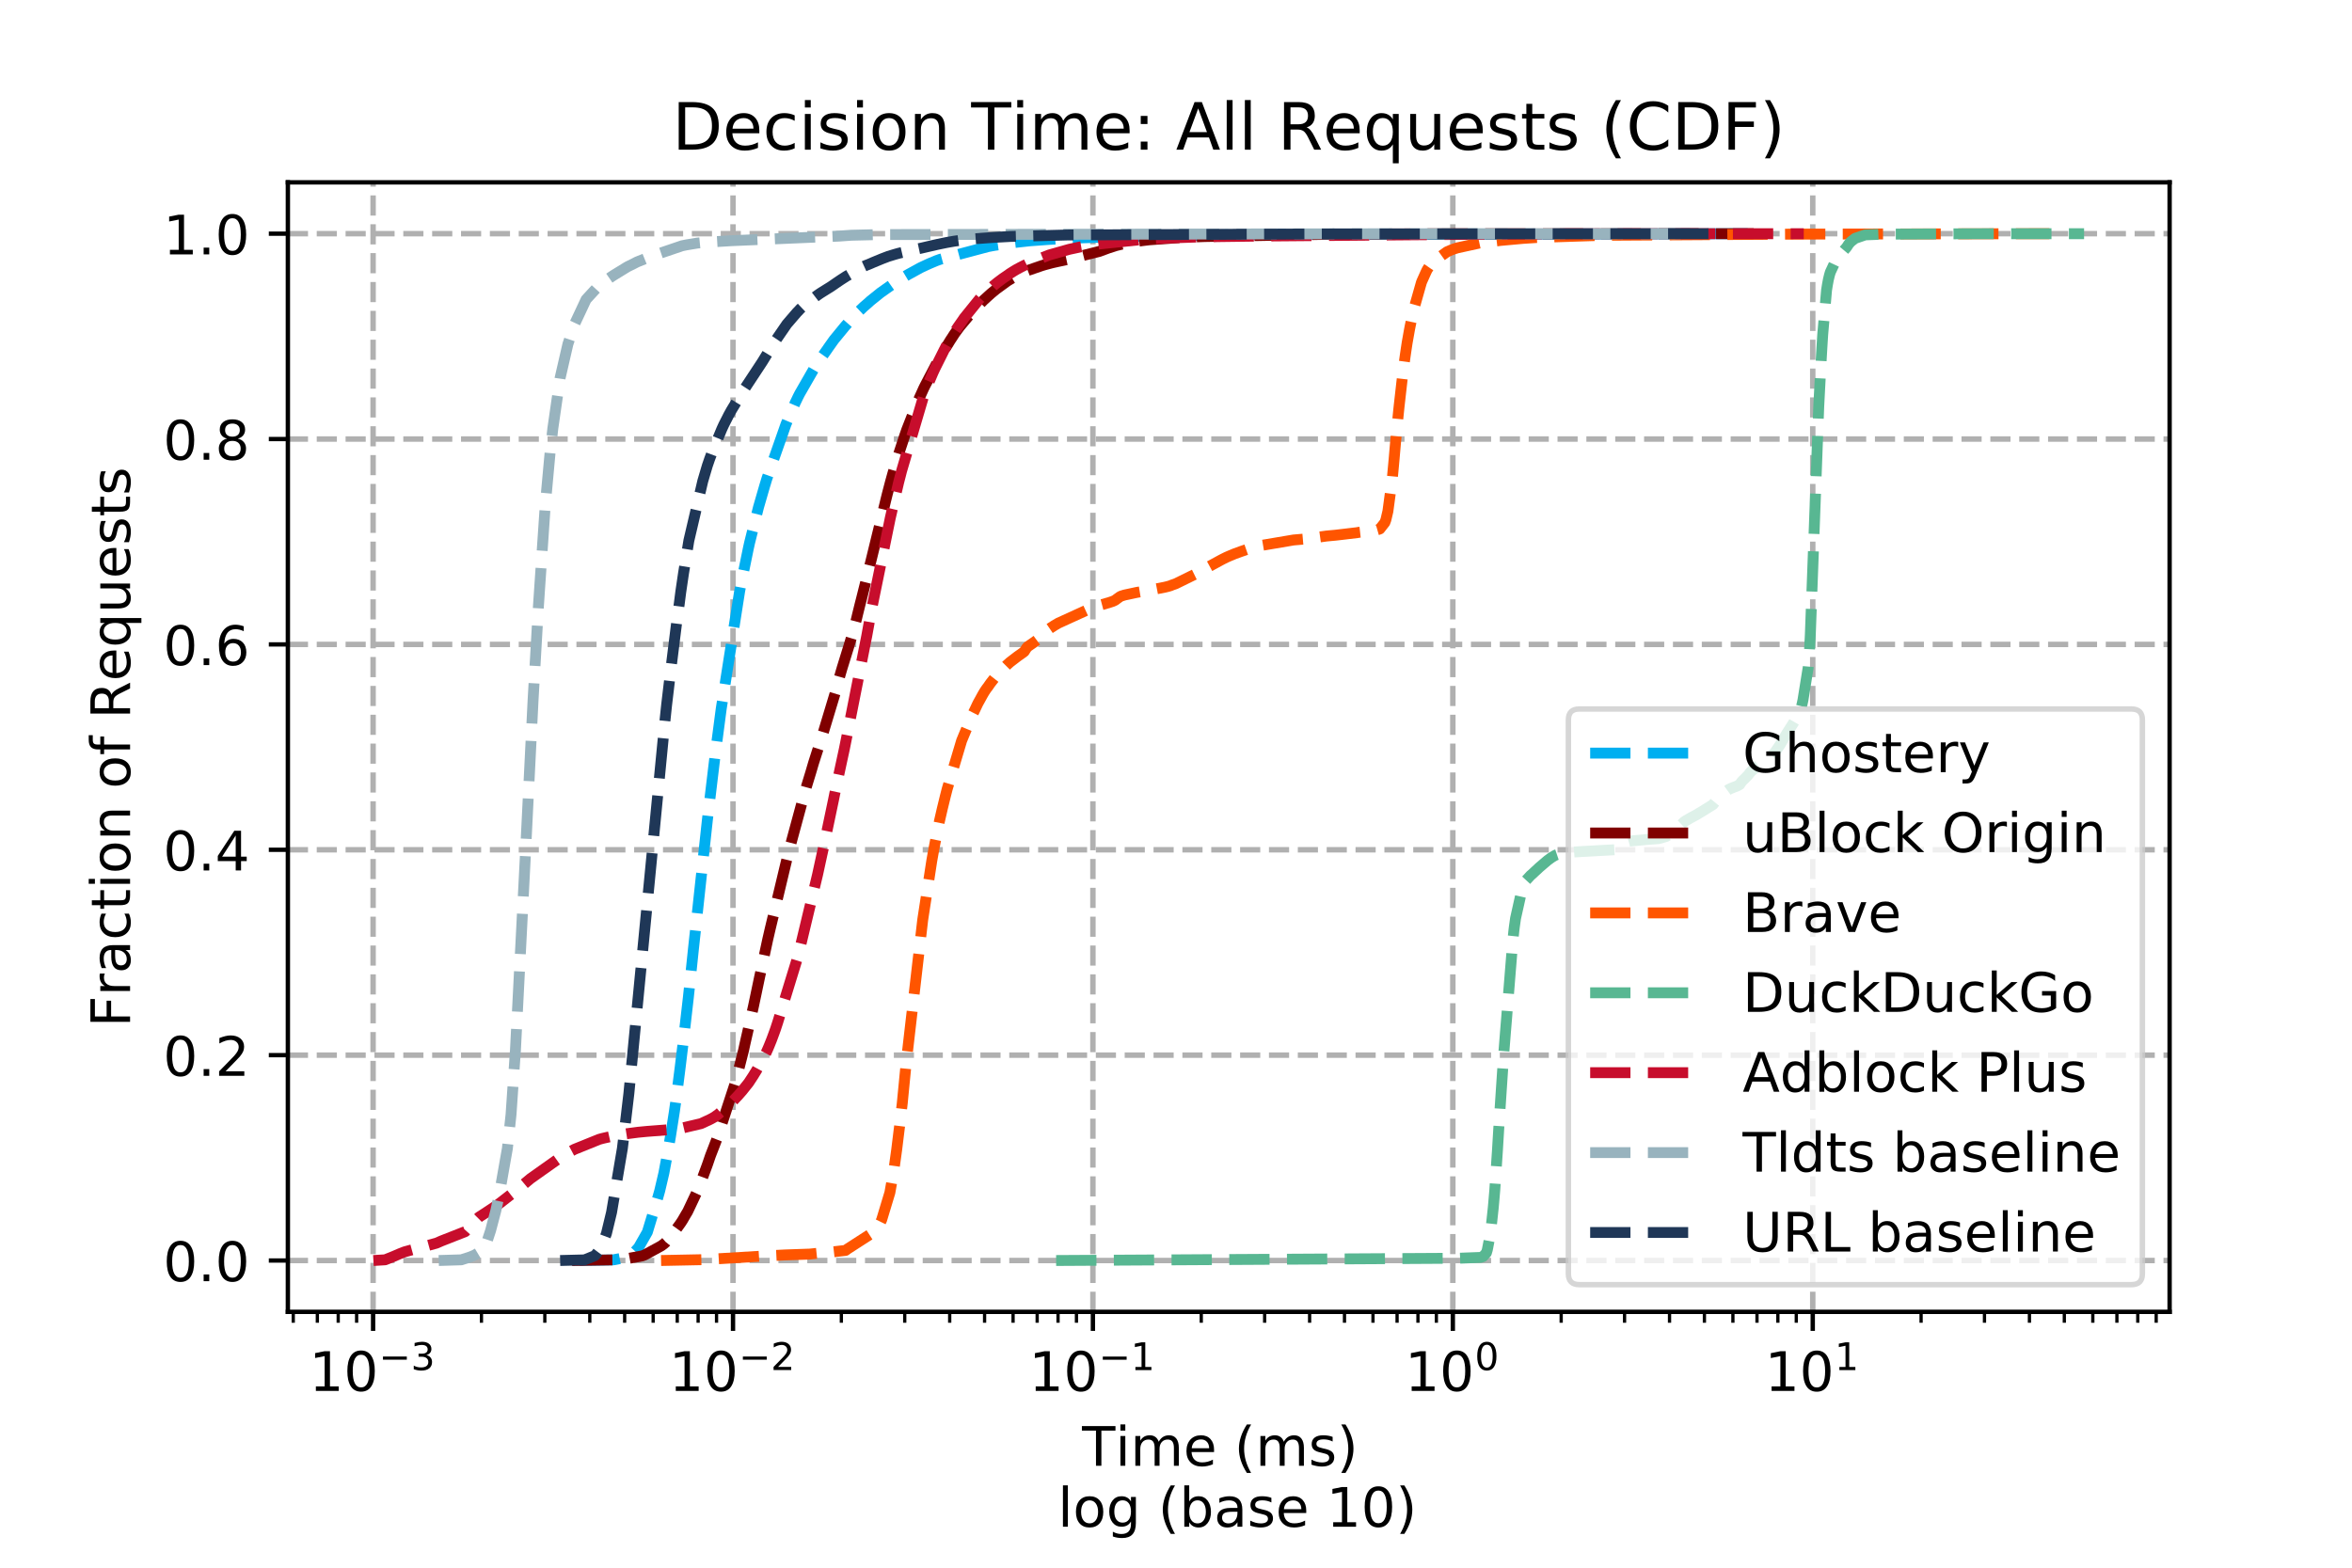 <?xml version="1.0" encoding="utf-8" standalone="no"?>
<!DOCTYPE svg PUBLIC "-//W3C//DTD SVG 1.1//EN"
  "http://www.w3.org/Graphics/SVG/1.1/DTD/svg11.dtd">
<!-- Created with matplotlib (https://matplotlib.org/) -->
<svg height="288pt" version="1.1" viewBox="0 0 432 288" width="432pt" xmlns="http://www.w3.org/2000/svg" xmlns:xlink="http://www.w3.org/1999/xlink">
 <defs>
  <style type="text/css">
*{stroke-linecap:butt;stroke-linejoin:round;}
  </style>
 </defs>
 <g id="figure_1">
  <g id="patch_1">
   <path d="M 0 288 
L 432 288 
L 432 0 
L 0 0 
z
" style="fill:#ffffff;"/>
  </g>
  <g id="axes_1">
   <g id="patch_2">
    <path d="M 52.875 241 
L 398.5 241 
L 398.5 33.5 
L 52.875 33.5 
z
" style="fill:#ffffff;"/>
   </g>
   <g id="matplotlib.axis_1">
    <g id="xtick_1">
     <g id="line2d_1">
      <path clip-path="url(#p13a53129cc)" d="M 68.528 241 
L 68.528 33.5 
" style="fill:none;stroke:#b0b0b0;stroke-dasharray:3.7,1.6;stroke-dashoffset:0;"/>
     </g>
     <g id="line2d_2">
      <defs>
       <path d="M 0 0 
L 0 3.5 
" id="mb9a0d58806" style="stroke:#000000;stroke-width:0.8;"/>
      </defs>
      <g>
       <use style="stroke:#000000;stroke-width:0.8;" x="68.528" xlink:href="#mb9a0d58806" y="241"/>
      </g>
     </g>
     <g id="text_1">
      <!-- $\mathdefault{10^{-3}}$ -->
      <defs>
       <path d="M 12.406 8.297 
L 28.516 8.297 
L 28.516 63.922 
L 10.984 60.406 
L 10.984 69.391 
L 28.422 72.906 
L 38.281 72.906 
L 38.281 8.297 
L 54.391 8.297 
L 54.391 0 
L 12.406 0 
z
" id="DejaVuSans-49"/>
       <path d="M 31.781 66.406 
Q 24.172 66.406 20.328 58.906 
Q 16.5 51.422 16.5 36.375 
Q 16.5 21.391 20.328 13.891 
Q 24.172 6.391 31.781 6.391 
Q 39.453 6.391 43.281 13.891 
Q 47.125 21.391 47.125 36.375 
Q 47.125 51.422 43.281 58.906 
Q 39.453 66.406 31.781 66.406 
z
M 31.781 74.219 
Q 44.047 74.219 50.516 64.516 
Q 56.984 54.828 56.984 36.375 
Q 56.984 17.969 50.516 8.266 
Q 44.047 -1.422 31.781 -1.422 
Q 19.531 -1.422 13.062 8.266 
Q 6.594 17.969 6.594 36.375 
Q 6.594 54.828 13.062 64.516 
Q 19.531 74.219 31.781 74.219 
z
" id="DejaVuSans-48"/>
       <path d="M 10.594 35.5 
L 73.188 35.5 
L 73.188 27.203 
L 10.594 27.203 
z
" id="DejaVuSans-8722"/>
       <path d="M 40.578 39.312 
Q 47.656 37.797 51.625 33 
Q 55.609 28.219 55.609 21.188 
Q 55.609 10.406 48.188 4.484 
Q 40.766 -1.422 27.094 -1.422 
Q 22.516 -1.422 17.656 -0.516 
Q 12.797 0.391 7.625 2.203 
L 7.625 11.719 
Q 11.719 9.328 16.594 8.109 
Q 21.484 6.891 26.812 6.891 
Q 36.078 6.891 40.938 10.547 
Q 45.797 14.203 45.797 21.188 
Q 45.797 27.641 41.281 31.266 
Q 36.766 34.906 28.719 34.906 
L 20.219 34.906 
L 20.219 43.016 
L 29.109 43.016 
Q 36.375 43.016 40.234 45.922 
Q 44.094 48.828 44.094 54.297 
Q 44.094 59.906 40.109 62.906 
Q 36.141 65.922 28.719 65.922 
Q 24.656 65.922 20.016 65.031 
Q 15.375 64.156 9.812 62.312 
L 9.812 71.094 
Q 15.438 72.656 20.344 73.438 
Q 25.25 74.219 29.594 74.219 
Q 40.828 74.219 47.359 69.109 
Q 53.906 64.016 53.906 55.328 
Q 53.906 49.266 50.438 45.094 
Q 46.969 40.922 40.578 39.312 
z
" id="DejaVuSans-51"/>
      </defs>
      <g transform="translate(56.778 255.598)scale(0.1 -0.1)">
       <use transform="translate(0 0.766)" xlink:href="#DejaVuSans-49"/>
       <use transform="translate(63.623 0.766)" xlink:href="#DejaVuSans-48"/>
       <use transform="translate(128.203 39.047)scale(0.7)" xlink:href="#DejaVuSans-8722"/>
       <use transform="translate(186.855 39.047)scale(0.7)" xlink:href="#DejaVuSans-51"/>
      </g>
     </g>
    </g>
    <g id="xtick_2">
     <g id="line2d_3">
      <path clip-path="url(#p13a53129cc)" d="M 134.634 241 
L 134.634 33.5 
" style="fill:none;stroke:#b0b0b0;stroke-dasharray:3.7,1.6;stroke-dashoffset:0;"/>
     </g>
     <g id="line2d_4">
      <g>
       <use style="stroke:#000000;stroke-width:0.8;" x="134.634" xlink:href="#mb9a0d58806" y="241"/>
      </g>
     </g>
     <g id="text_2">
      <!-- $\mathdefault{10^{-2}}$ -->
      <defs>
       <path d="M 19.188 8.297 
L 53.609 8.297 
L 53.609 0 
L 7.328 0 
L 7.328 8.297 
Q 12.938 14.109 22.625 23.891 
Q 32.328 33.688 34.812 36.531 
Q 39.547 41.844 41.422 45.531 
Q 43.312 49.219 43.312 52.781 
Q 43.312 58.594 39.234 62.25 
Q 35.156 65.922 28.609 65.922 
Q 23.969 65.922 18.812 64.312 
Q 13.672 62.703 7.812 59.422 
L 7.812 69.391 
Q 13.766 71.781 18.938 73 
Q 24.125 74.219 28.422 74.219 
Q 39.75 74.219 46.484 68.547 
Q 53.219 62.891 53.219 53.422 
Q 53.219 48.922 51.531 44.891 
Q 49.859 40.875 45.406 35.406 
Q 44.188 33.984 37.641 27.219 
Q 31.109 20.453 19.188 8.297 
z
" id="DejaVuSans-50"/>
      </defs>
      <g transform="translate(122.884 255.598)scale(0.1 -0.1)">
       <use transform="translate(0 0.766)" xlink:href="#DejaVuSans-49"/>
       <use transform="translate(63.623 0.766)" xlink:href="#DejaVuSans-48"/>
       <use transform="translate(128.203 39.047)scale(0.7)" xlink:href="#DejaVuSans-8722"/>
       <use transform="translate(186.855 39.047)scale(0.7)" xlink:href="#DejaVuSans-50"/>
      </g>
     </g>
    </g>
    <g id="xtick_3">
     <g id="line2d_5">
      <path clip-path="url(#p13a53129cc)" d="M 200.741 241 
L 200.741 33.5 
" style="fill:none;stroke:#b0b0b0;stroke-dasharray:3.7,1.6;stroke-dashoffset:0;"/>
     </g>
     <g id="line2d_6">
      <g>
       <use style="stroke:#000000;stroke-width:0.8;" x="200.741" xlink:href="#mb9a0d58806" y="241"/>
      </g>
     </g>
     <g id="text_3">
      <!-- $\mathdefault{10^{-1}}$ -->
      <g transform="translate(188.991 255.598)scale(0.1 -0.1)">
       <use transform="translate(0 0.684)" xlink:href="#DejaVuSans-49"/>
       <use transform="translate(63.623 0.684)" xlink:href="#DejaVuSans-48"/>
       <use transform="translate(128.203 38.966)scale(0.7)" xlink:href="#DejaVuSans-8722"/>
       <use transform="translate(186.855 38.966)scale(0.7)" xlink:href="#DejaVuSans-49"/>
      </g>
     </g>
    </g>
    <g id="xtick_4">
     <g id="line2d_7">
      <path clip-path="url(#p13a53129cc)" d="M 266.847 241 
L 266.847 33.5 
" style="fill:none;stroke:#b0b0b0;stroke-dasharray:3.7,1.6;stroke-dashoffset:0;"/>
     </g>
     <g id="line2d_8">
      <g>
       <use style="stroke:#000000;stroke-width:0.8;" x="266.847" xlink:href="#mb9a0d58806" y="241"/>
      </g>
     </g>
     <g id="text_4">
      <!-- $\mathdefault{10^{0}}$ -->
      <g transform="translate(258.047 255.598)scale(0.1 -0.1)">
       <use transform="translate(0 0.766)" xlink:href="#DejaVuSans-49"/>
       <use transform="translate(63.623 0.766)" xlink:href="#DejaVuSans-48"/>
       <use transform="translate(128.203 39.047)scale(0.7)" xlink:href="#DejaVuSans-48"/>
      </g>
     </g>
    </g>
    <g id="xtick_5">
     <g id="line2d_9">
      <path clip-path="url(#p13a53129cc)" d="M 332.954 241 
L 332.954 33.5 
" style="fill:none;stroke:#b0b0b0;stroke-dasharray:3.7,1.6;stroke-dashoffset:0;"/>
     </g>
     <g id="line2d_10">
      <g>
       <use style="stroke:#000000;stroke-width:0.8;" x="332.954" xlink:href="#mb9a0d58806" y="241"/>
      </g>
     </g>
     <g id="text_5">
      <!-- $\mathdefault{10^{1}}$ -->
      <g transform="translate(324.154 255.598)scale(0.1 -0.1)">
       <use transform="translate(0 0.684)" xlink:href="#DejaVuSans-49"/>
       <use transform="translate(63.623 0.684)" xlink:href="#DejaVuSans-48"/>
       <use transform="translate(128.203 38.966)scale(0.7)" xlink:href="#DejaVuSans-49"/>
      </g>
     </g>
    </g>
    <g id="xtick_6">
     <g id="line2d_11">
      <defs>
       <path d="M 0 0 
L 0 2 
" id="mc4d571ac24" style="stroke:#000000;stroke-width:0.6;"/>
      </defs>
      <g>
       <use style="stroke:#000000;stroke-width:0.6;" x="53.862" xlink:href="#mc4d571ac24" y="241"/>
      </g>
     </g>
    </g>
    <g id="xtick_7">
     <g id="line2d_12">
      <g>
       <use style="stroke:#000000;stroke-width:0.6;" x="58.288" xlink:href="#mc4d571ac24" y="241"/>
      </g>
     </g>
    </g>
    <g id="xtick_8">
     <g id="line2d_13">
      <g>
       <use style="stroke:#000000;stroke-width:0.6;" x="62.121" xlink:href="#mc4d571ac24" y="241"/>
      </g>
     </g>
    </g>
    <g id="xtick_9">
     <g id="line2d_14">
      <g>
       <use style="stroke:#000000;stroke-width:0.6;" x="65.503" xlink:href="#mc4d571ac24" y="241"/>
      </g>
     </g>
    </g>
    <g id="xtick_10">
     <g id="line2d_15">
      <g>
       <use style="stroke:#000000;stroke-width:0.6;" x="88.428" xlink:href="#mc4d571ac24" y="241"/>
      </g>
     </g>
    </g>
    <g id="xtick_11">
     <g id="line2d_16">
      <g>
       <use style="stroke:#000000;stroke-width:0.6;" x="100.069" xlink:href="#mc4d571ac24" y="241"/>
      </g>
     </g>
    </g>
    <g id="xtick_12">
     <g id="line2d_17">
      <g>
       <use style="stroke:#000000;stroke-width:0.6;" x="108.328" xlink:href="#mc4d571ac24" y="241"/>
      </g>
     </g>
    </g>
    <g id="xtick_13">
     <g id="line2d_18">
      <g>
       <use style="stroke:#000000;stroke-width:0.6;" x="114.734" xlink:href="#mc4d571ac24" y="241"/>
      </g>
     </g>
    </g>
    <g id="xtick_14">
     <g id="line2d_19">
      <g>
       <use style="stroke:#000000;stroke-width:0.6;" x="119.969" xlink:href="#mc4d571ac24" y="241"/>
      </g>
     </g>
    </g>
    <g id="xtick_15">
     <g id="line2d_20">
      <g>
       <use style="stroke:#000000;stroke-width:0.6;" x="124.394" xlink:href="#mc4d571ac24" y="241"/>
      </g>
     </g>
    </g>
    <g id="xtick_16">
     <g id="line2d_21">
      <g>
       <use style="stroke:#000000;stroke-width:0.6;" x="128.228" xlink:href="#mc4d571ac24" y="241"/>
      </g>
     </g>
    </g>
    <g id="xtick_17">
     <g id="line2d_22">
      <g>
       <use style="stroke:#000000;stroke-width:0.6;" x="131.609" xlink:href="#mc4d571ac24" y="241"/>
      </g>
     </g>
    </g>
    <g id="xtick_18">
     <g id="line2d_23">
      <g>
       <use style="stroke:#000000;stroke-width:0.6;" x="154.534" xlink:href="#mc4d571ac24" y="241"/>
      </g>
     </g>
    </g>
    <g id="xtick_19">
     <g id="line2d_24">
      <g>
       <use style="stroke:#000000;stroke-width:0.6;" x="166.175" xlink:href="#mc4d571ac24" y="241"/>
      </g>
     </g>
    </g>
    <g id="xtick_20">
     <g id="line2d_25">
      <g>
       <use style="stroke:#000000;stroke-width:0.6;" x="174.434" xlink:href="#mc4d571ac24" y="241"/>
      </g>
     </g>
    </g>
    <g id="xtick_21">
     <g id="line2d_26">
      <g>
       <use style="stroke:#000000;stroke-width:0.6;" x="180.841" xlink:href="#mc4d571ac24" y="241"/>
      </g>
     </g>
    </g>
    <g id="xtick_22">
     <g id="line2d_27">
      <g>
       <use style="stroke:#000000;stroke-width:0.6;" x="186.075" xlink:href="#mc4d571ac24" y="241"/>
      </g>
     </g>
    </g>
    <g id="xtick_23">
     <g id="line2d_28">
      <g>
       <use style="stroke:#000000;stroke-width:0.6;" x="190.501" xlink:href="#mc4d571ac24" y="241"/>
      </g>
     </g>
    </g>
    <g id="xtick_24">
     <g id="line2d_29">
      <g>
       <use style="stroke:#000000;stroke-width:0.6;" x="194.334" xlink:href="#mc4d571ac24" y="241"/>
      </g>
     </g>
    </g>
    <g id="xtick_25">
     <g id="line2d_30">
      <g>
       <use style="stroke:#000000;stroke-width:0.6;" x="197.716" xlink:href="#mc4d571ac24" y="241"/>
      </g>
     </g>
    </g>
    <g id="xtick_26">
     <g id="line2d_31">
      <g>
       <use style="stroke:#000000;stroke-width:0.6;" x="220.641" xlink:href="#mc4d571ac24" y="241"/>
      </g>
     </g>
    </g>
    <g id="xtick_27">
     <g id="line2d_32">
      <g>
       <use style="stroke:#000000;stroke-width:0.6;" x="232.282" xlink:href="#mc4d571ac24" y="241"/>
      </g>
     </g>
    </g>
    <g id="xtick_28">
     <g id="line2d_33">
      <g>
       <use style="stroke:#000000;stroke-width:0.6;" x="240.541" xlink:href="#mc4d571ac24" y="241"/>
      </g>
     </g>
    </g>
    <g id="xtick_29">
     <g id="line2d_34">
      <g>
       <use style="stroke:#000000;stroke-width:0.6;" x="246.947" xlink:href="#mc4d571ac24" y="241"/>
      </g>
     </g>
    </g>
    <g id="xtick_30">
     <g id="line2d_35">
      <g>
       <use style="stroke:#000000;stroke-width:0.6;" x="252.182" xlink:href="#mc4d571ac24" y="241"/>
      </g>
     </g>
    </g>
    <g id="xtick_31">
     <g id="line2d_36">
      <g>
       <use style="stroke:#000000;stroke-width:0.6;" x="256.607" xlink:href="#mc4d571ac24" y="241"/>
      </g>
     </g>
    </g>
    <g id="xtick_32">
     <g id="line2d_37">
      <g>
       <use style="stroke:#000000;stroke-width:0.6;" x="260.441" xlink:href="#mc4d571ac24" y="241"/>
      </g>
     </g>
    </g>
    <g id="xtick_33">
     <g id="line2d_38">
      <g>
       <use style="stroke:#000000;stroke-width:0.6;" x="263.822" xlink:href="#mc4d571ac24" y="241"/>
      </g>
     </g>
    </g>
    <g id="xtick_34">
     <g id="line2d_39">
      <g>
       <use style="stroke:#000000;stroke-width:0.6;" x="286.747" xlink:href="#mc4d571ac24" y="241"/>
      </g>
     </g>
    </g>
    <g id="xtick_35">
     <g id="line2d_40">
      <g>
       <use style="stroke:#000000;stroke-width:0.6;" x="298.388" xlink:href="#mc4d571ac24" y="241"/>
      </g>
     </g>
    </g>
    <g id="xtick_36">
     <g id="line2d_41">
      <g>
       <use style="stroke:#000000;stroke-width:0.6;" x="306.647" xlink:href="#mc4d571ac24" y="241"/>
      </g>
     </g>
    </g>
    <g id="xtick_37">
     <g id="line2d_42">
      <g>
       <use style="stroke:#000000;stroke-width:0.6;" x="313.054" xlink:href="#mc4d571ac24" y="241"/>
      </g>
     </g>
    </g>
    <g id="xtick_38">
     <g id="line2d_43">
      <g>
       <use style="stroke:#000000;stroke-width:0.6;" x="318.288" xlink:href="#mc4d571ac24" y="241"/>
      </g>
     </g>
    </g>
    <g id="xtick_39">
     <g id="line2d_44">
      <g>
       <use style="stroke:#000000;stroke-width:0.6;" x="322.714" xlink:href="#mc4d571ac24" y="241"/>
      </g>
     </g>
    </g>
    <g id="xtick_40">
     <g id="line2d_45">
      <g>
       <use style="stroke:#000000;stroke-width:0.6;" x="326.547" xlink:href="#mc4d571ac24" y="241"/>
      </g>
     </g>
    </g>
    <g id="xtick_41">
     <g id="line2d_46">
      <g>
       <use style="stroke:#000000;stroke-width:0.6;" x="329.929" xlink:href="#mc4d571ac24" y="241"/>
      </g>
     </g>
    </g>
    <g id="xtick_42">
     <g id="line2d_47">
      <g>
       <use style="stroke:#000000;stroke-width:0.6;" x="352.854" xlink:href="#mc4d571ac24" y="241"/>
      </g>
     </g>
    </g>
    <g id="xtick_43">
     <g id="line2d_48">
      <g>
       <use style="stroke:#000000;stroke-width:0.6;" x="364.495" xlink:href="#mc4d571ac24" y="241"/>
      </g>
     </g>
    </g>
    <g id="xtick_44">
     <g id="line2d_49">
      <g>
       <use style="stroke:#000000;stroke-width:0.6;" x="372.754" xlink:href="#mc4d571ac24" y="241"/>
      </g>
     </g>
    </g>
    <g id="xtick_45">
     <g id="line2d_50">
      <g>
       <use style="stroke:#000000;stroke-width:0.6;" x="379.16" xlink:href="#mc4d571ac24" y="241"/>
      </g>
     </g>
    </g>
    <g id="xtick_46">
     <g id="line2d_51">
      <g>
       <use style="stroke:#000000;stroke-width:0.6;" x="384.395" xlink:href="#mc4d571ac24" y="241"/>
      </g>
     </g>
    </g>
    <g id="xtick_47">
     <g id="line2d_52">
      <g>
       <use style="stroke:#000000;stroke-width:0.6;" x="388.82" xlink:href="#mc4d571ac24" y="241"/>
      </g>
     </g>
    </g>
    <g id="xtick_48">
     <g id="line2d_53">
      <g>
       <use style="stroke:#000000;stroke-width:0.6;" x="392.654" xlink:href="#mc4d571ac24" y="241"/>
      </g>
     </g>
    </g>
    <g id="xtick_49">
     <g id="line2d_54">
      <g>
       <use style="stroke:#000000;stroke-width:0.6;" x="396.035" xlink:href="#mc4d571ac24" y="241"/>
      </g>
     </g>
    </g>
    <g id="text_6">
     <!-- Time (ms)  -->
     <defs>
      <path d="M -0.297 72.906 
L 61.375 72.906 
L 61.375 64.594 
L 35.5 64.594 
L 35.5 0 
L 25.594 0 
L 25.594 64.594 
L -0.297 64.594 
z
" id="DejaVuSans-84"/>
      <path d="M 9.422 54.688 
L 18.406 54.688 
L 18.406 0 
L 9.422 0 
z
M 9.422 75.984 
L 18.406 75.984 
L 18.406 64.594 
L 9.422 64.594 
z
" id="DejaVuSans-105"/>
      <path d="M 52 44.188 
Q 55.375 50.25 60.062 53.125 
Q 64.75 56 71.094 56 
Q 79.641 56 84.281 50.016 
Q 88.922 44.047 88.922 33.016 
L 88.922 0 
L 79.891 0 
L 79.891 32.719 
Q 79.891 40.578 77.094 44.375 
Q 74.312 48.188 68.609 48.188 
Q 61.625 48.188 57.562 43.547 
Q 53.516 38.922 53.516 30.906 
L 53.516 0 
L 44.484 0 
L 44.484 32.719 
Q 44.484 40.625 41.703 44.406 
Q 38.922 48.188 33.109 48.188 
Q 26.219 48.188 22.156 43.531 
Q 18.109 38.875 18.109 30.906 
L 18.109 0 
L 9.078 0 
L 9.078 54.688 
L 18.109 54.688 
L 18.109 46.188 
Q 21.188 51.219 25.484 53.609 
Q 29.781 56 35.688 56 
Q 41.656 56 45.828 52.969 
Q 50 49.953 52 44.188 
z
" id="DejaVuSans-109"/>
      <path d="M 56.203 29.594 
L 56.203 25.203 
L 14.891 25.203 
Q 15.484 15.922 20.484 11.062 
Q 25.484 6.203 34.422 6.203 
Q 39.594 6.203 44.453 7.469 
Q 49.312 8.734 54.109 11.281 
L 54.109 2.781 
Q 49.266 0.734 44.188 -0.344 
Q 39.109 -1.422 33.891 -1.422 
Q 20.797 -1.422 13.156 6.188 
Q 5.516 13.812 5.516 26.812 
Q 5.516 40.234 12.766 48.109 
Q 20.016 56 32.328 56 
Q 43.359 56 49.781 48.891 
Q 56.203 41.797 56.203 29.594 
z
M 47.219 32.234 
Q 47.125 39.594 43.094 43.984 
Q 39.062 48.391 32.422 48.391 
Q 24.906 48.391 20.391 44.141 
Q 15.875 39.891 15.188 32.172 
z
" id="DejaVuSans-101"/>
      <path id="DejaVuSans-32"/>
      <path d="M 31 75.875 
Q 24.469 64.656 21.281 53.656 
Q 18.109 42.672 18.109 31.391 
Q 18.109 20.125 21.312 9.062 
Q 24.516 -2 31 -13.188 
L 23.188 -13.188 
Q 15.875 -1.703 12.234 9.375 
Q 8.594 20.453 8.594 31.391 
Q 8.594 42.281 12.203 53.312 
Q 15.828 64.359 23.188 75.875 
z
" id="DejaVuSans-40"/>
      <path d="M 44.281 53.078 
L 44.281 44.578 
Q 40.484 46.531 36.375 47.5 
Q 32.281 48.484 27.875 48.484 
Q 21.188 48.484 17.844 46.438 
Q 14.5 44.391 14.5 40.281 
Q 14.5 37.156 16.891 35.375 
Q 19.281 33.594 26.516 31.984 
L 29.594 31.297 
Q 39.156 29.25 43.188 25.516 
Q 47.219 21.781 47.219 15.094 
Q 47.219 7.469 41.188 3.016 
Q 35.156 -1.422 24.609 -1.422 
Q 20.219 -1.422 15.453 -0.562 
Q 10.688 0.297 5.422 2 
L 5.422 11.281 
Q 10.406 8.688 15.234 7.391 
Q 20.062 6.109 24.812 6.109 
Q 31.156 6.109 34.562 8.281 
Q 37.984 10.453 37.984 14.406 
Q 37.984 18.062 35.516 20.016 
Q 33.062 21.969 24.703 23.781 
L 21.578 24.516 
Q 13.234 26.266 9.516 29.906 
Q 5.812 33.547 5.812 39.891 
Q 5.812 47.609 11.281 51.797 
Q 16.75 56 26.812 56 
Q 31.781 56 36.172 55.266 
Q 40.578 54.547 44.281 53.078 
z
" id="DejaVuSans-115"/>
      <path d="M 8.016 75.875 
L 15.828 75.875 
Q 23.141 64.359 26.781 53.312 
Q 30.422 42.281 30.422 31.391 
Q 30.422 20.453 26.781 9.375 
Q 23.141 -1.703 15.828 -13.188 
L 8.016 -13.188 
Q 14.5 -2 17.703 9.062 
Q 20.906 20.125 20.906 31.391 
Q 20.906 42.672 17.703 53.656 
Q 14.5 64.656 8.016 75.875 
z
" id="DejaVuSans-41"/>
     </defs>
     <g transform="translate(198.745 269.277)scale(0.1 -0.1)">
      <use xlink:href="#DejaVuSans-84"/>
      <use x="61.037" xlink:href="#DejaVuSans-105"/>
      <use x="88.82" xlink:href="#DejaVuSans-109"/>
      <use x="186.232" xlink:href="#DejaVuSans-101"/>
      <use x="247.756" xlink:href="#DejaVuSans-32"/>
      <use x="279.543" xlink:href="#DejaVuSans-40"/>
      <use x="318.557" xlink:href="#DejaVuSans-109"/>
      <use x="415.969" xlink:href="#DejaVuSans-115"/>
      <use x="468.068" xlink:href="#DejaVuSans-41"/>
      <use x="507.082" xlink:href="#DejaVuSans-32"/>
     </g>
     <!--  log (base 10) -->
     <defs>
      <path d="M 9.422 75.984 
L 18.406 75.984 
L 18.406 0 
L 9.422 0 
z
" id="DejaVuSans-108"/>
      <path d="M 30.609 48.391 
Q 23.391 48.391 19.188 42.75 
Q 14.984 37.109 14.984 27.297 
Q 14.984 17.484 19.156 11.844 
Q 23.344 6.203 30.609 6.203 
Q 37.797 6.203 41.984 11.859 
Q 46.188 17.531 46.188 27.297 
Q 46.188 37.016 41.984 42.703 
Q 37.797 48.391 30.609 48.391 
z
M 30.609 56 
Q 42.328 56 49.016 48.375 
Q 55.719 40.766 55.719 27.297 
Q 55.719 13.875 49.016 6.219 
Q 42.328 -1.422 30.609 -1.422 
Q 18.844 -1.422 12.172 6.219 
Q 5.516 13.875 5.516 27.297 
Q 5.516 40.766 12.172 48.375 
Q 18.844 56 30.609 56 
z
" id="DejaVuSans-111"/>
      <path d="M 45.406 27.984 
Q 45.406 37.75 41.375 43.109 
Q 37.359 48.484 30.078 48.484 
Q 22.859 48.484 18.828 43.109 
Q 14.797 37.75 14.797 27.984 
Q 14.797 18.266 18.828 12.891 
Q 22.859 7.516 30.078 7.516 
Q 37.359 7.516 41.375 12.891 
Q 45.406 18.266 45.406 27.984 
z
M 54.391 6.781 
Q 54.391 -7.172 48.188 -13.984 
Q 42 -20.797 29.203 -20.797 
Q 24.469 -20.797 20.266 -20.094 
Q 16.062 -19.391 12.109 -17.922 
L 12.109 -9.188 
Q 16.062 -11.328 19.922 -12.344 
Q 23.781 -13.375 27.781 -13.375 
Q 36.625 -13.375 41.016 -8.766 
Q 45.406 -4.156 45.406 5.172 
L 45.406 9.625 
Q 42.625 4.781 38.281 2.391 
Q 33.938 0 27.875 0 
Q 17.828 0 11.672 7.656 
Q 5.516 15.328 5.516 27.984 
Q 5.516 40.672 11.672 48.328 
Q 17.828 56 27.875 56 
Q 33.938 56 38.281 53.609 
Q 42.625 51.219 45.406 46.391 
L 45.406 54.688 
L 54.391 54.688 
z
" id="DejaVuSans-103"/>
      <path d="M 48.688 27.297 
Q 48.688 37.203 44.609 42.844 
Q 40.531 48.484 33.406 48.484 
Q 26.266 48.484 22.188 42.844 
Q 18.109 37.203 18.109 27.297 
Q 18.109 17.391 22.188 11.75 
Q 26.266 6.109 33.406 6.109 
Q 40.531 6.109 44.609 11.75 
Q 48.688 17.391 48.688 27.297 
z
M 18.109 46.391 
Q 20.953 51.266 25.266 53.625 
Q 29.594 56 35.594 56 
Q 45.562 56 51.781 48.094 
Q 58.016 40.188 58.016 27.297 
Q 58.016 14.406 51.781 6.484 
Q 45.562 -1.422 35.594 -1.422 
Q 29.594 -1.422 25.266 0.953 
Q 20.953 3.328 18.109 8.203 
L 18.109 0 
L 9.078 0 
L 9.078 75.984 
L 18.109 75.984 
z
" id="DejaVuSans-98"/>
      <path d="M 34.281 27.484 
Q 23.391 27.484 19.188 25 
Q 14.984 22.516 14.984 16.5 
Q 14.984 11.719 18.141 8.906 
Q 21.297 6.109 26.703 6.109 
Q 34.188 6.109 38.703 11.406 
Q 43.219 16.703 43.219 25.484 
L 43.219 27.484 
z
M 52.203 31.203 
L 52.203 0 
L 43.219 0 
L 43.219 8.297 
Q 40.141 3.328 35.547 0.953 
Q 30.953 -1.422 24.312 -1.422 
Q 15.922 -1.422 10.953 3.297 
Q 6 8.016 6 15.922 
Q 6 25.141 12.172 29.828 
Q 18.359 34.516 30.609 34.516 
L 43.219 34.516 
L 43.219 35.406 
Q 43.219 41.609 39.141 45 
Q 35.062 48.391 27.688 48.391 
Q 23 48.391 18.547 47.266 
Q 14.109 46.141 10.016 43.891 
L 10.016 52.203 
Q 14.938 54.109 19.578 55.047 
Q 24.219 56 28.609 56 
Q 40.484 56 46.344 49.844 
Q 52.203 43.703 52.203 31.203 
z
" id="DejaVuSans-97"/>
     </defs>
     <g transform="translate(191.114 280.474)scale(0.1 -0.1)">
      <use xlink:href="#DejaVuSans-32"/>
      <use x="31.787" xlink:href="#DejaVuSans-108"/>
      <use x="59.57" xlink:href="#DejaVuSans-111"/>
      <use x="120.752" xlink:href="#DejaVuSans-103"/>
      <use x="184.229" xlink:href="#DejaVuSans-32"/>
      <use x="216.016" xlink:href="#DejaVuSans-40"/>
      <use x="255.029" xlink:href="#DejaVuSans-98"/>
      <use x="318.506" xlink:href="#DejaVuSans-97"/>
      <use x="379.785" xlink:href="#DejaVuSans-115"/>
      <use x="431.885" xlink:href="#DejaVuSans-101"/>
      <use x="493.408" xlink:href="#DejaVuSans-32"/>
      <use x="525.195" xlink:href="#DejaVuSans-49"/>
      <use x="588.818" xlink:href="#DejaVuSans-48"/>
      <use x="652.441" xlink:href="#DejaVuSans-41"/>
     </g>
    </g>
   </g>
   <g id="matplotlib.axis_2">
    <g id="ytick_1">
     <g id="line2d_55">
      <path clip-path="url(#p13a53129cc)" d="M 52.875 231.569 
L 398.5 231.569 
" style="fill:none;stroke:#b0b0b0;stroke-dasharray:3.7,1.6;stroke-dashoffset:0;"/>
     </g>
     <g id="line2d_56">
      <defs>
       <path d="M 0 0 
L -3.5 0 
" id="m2d885650ba" style="stroke:#000000;stroke-width:0.8;"/>
      </defs>
      <g>
       <use style="stroke:#000000;stroke-width:0.8;" x="52.875" xlink:href="#m2d885650ba" y="231.569"/>
      </g>
     </g>
     <g id="text_7">
      <!-- 0.0 -->
      <defs>
       <path d="M 10.688 12.406 
L 21 12.406 
L 21 0 
L 10.688 0 
z
" id="DejaVuSans-46"/>
      </defs>
      <g transform="translate(29.972 235.368)scale(0.1 -0.1)">
       <use xlink:href="#DejaVuSans-48"/>
       <use x="63.623" xlink:href="#DejaVuSans-46"/>
       <use x="95.41" xlink:href="#DejaVuSans-48"/>
      </g>
     </g>
    </g>
    <g id="ytick_2">
     <g id="line2d_57">
      <path clip-path="url(#p13a53129cc)" d="M 52.875 193.842 
L 398.5 193.842 
" style="fill:none;stroke:#b0b0b0;stroke-dasharray:3.7,1.6;stroke-dashoffset:0;"/>
     </g>
     <g id="line2d_58">
      <g>
       <use style="stroke:#000000;stroke-width:0.8;" x="52.875" xlink:href="#m2d885650ba" y="193.842"/>
      </g>
     </g>
     <g id="text_8">
      <!-- 0.2 -->
      <g transform="translate(29.972 197.641)scale(0.1 -0.1)">
       <use xlink:href="#DejaVuSans-48"/>
       <use x="63.623" xlink:href="#DejaVuSans-46"/>
       <use x="95.41" xlink:href="#DejaVuSans-50"/>
      </g>
     </g>
    </g>
    <g id="ytick_3">
     <g id="line2d_59">
      <path clip-path="url(#p13a53129cc)" d="M 52.875 156.114 
L 398.5 156.114 
" style="fill:none;stroke:#b0b0b0;stroke-dasharray:3.7,1.6;stroke-dashoffset:0;"/>
     </g>
     <g id="line2d_60">
      <g>
       <use style="stroke:#000000;stroke-width:0.8;" x="52.875" xlink:href="#m2d885650ba" y="156.114"/>
      </g>
     </g>
     <g id="text_9">
      <!-- 0.4 -->
      <defs>
       <path d="M 37.797 64.312 
L 12.891 25.391 
L 37.797 25.391 
z
M 35.203 72.906 
L 47.609 72.906 
L 47.609 25.391 
L 58.016 25.391 
L 58.016 17.188 
L 47.609 17.188 
L 47.609 0 
L 37.797 0 
L 37.797 17.188 
L 4.891 17.188 
L 4.891 26.703 
z
" id="DejaVuSans-52"/>
      </defs>
      <g transform="translate(29.972 159.913)scale(0.1 -0.1)">
       <use xlink:href="#DejaVuSans-48"/>
       <use x="63.623" xlink:href="#DejaVuSans-46"/>
       <use x="95.41" xlink:href="#DejaVuSans-52"/>
      </g>
     </g>
    </g>
    <g id="ytick_4">
     <g id="line2d_61">
      <path clip-path="url(#p13a53129cc)" d="M 52.875 118.387 
L 398.5 118.387 
" style="fill:none;stroke:#b0b0b0;stroke-dasharray:3.7,1.6;stroke-dashoffset:0;"/>
     </g>
     <g id="line2d_62">
      <g>
       <use style="stroke:#000000;stroke-width:0.8;" x="52.875" xlink:href="#m2d885650ba" y="118.387"/>
      </g>
     </g>
     <g id="text_10">
      <!-- 0.6 -->
      <defs>
       <path d="M 33.016 40.375 
Q 26.375 40.375 22.484 35.828 
Q 18.609 31.297 18.609 23.391 
Q 18.609 15.531 22.484 10.953 
Q 26.375 6.391 33.016 6.391 
Q 39.656 6.391 43.531 10.953 
Q 47.406 15.531 47.406 23.391 
Q 47.406 31.297 43.531 35.828 
Q 39.656 40.375 33.016 40.375 
z
M 52.594 71.297 
L 52.594 62.312 
Q 48.875 64.062 45.094 64.984 
Q 41.312 65.922 37.594 65.922 
Q 27.828 65.922 22.672 59.328 
Q 17.531 52.734 16.797 39.406 
Q 19.672 43.656 24.016 45.922 
Q 28.375 48.188 33.594 48.188 
Q 44.578 48.188 50.953 41.516 
Q 57.328 34.859 57.328 23.391 
Q 57.328 12.156 50.688 5.359 
Q 44.047 -1.422 33.016 -1.422 
Q 20.359 -1.422 13.672 8.266 
Q 6.984 17.969 6.984 36.375 
Q 6.984 53.656 15.188 63.938 
Q 23.391 74.219 37.203 74.219 
Q 40.922 74.219 44.703 73.484 
Q 48.484 72.75 52.594 71.297 
z
" id="DejaVuSans-54"/>
      </defs>
      <g transform="translate(29.972 122.186)scale(0.1 -0.1)">
       <use xlink:href="#DejaVuSans-48"/>
       <use x="63.623" xlink:href="#DejaVuSans-46"/>
       <use x="95.41" xlink:href="#DejaVuSans-54"/>
      </g>
     </g>
    </g>
    <g id="ytick_5">
     <g id="line2d_63">
      <path clip-path="url(#p13a53129cc)" d="M 52.875 80.659 
L 398.5 80.659 
" style="fill:none;stroke:#b0b0b0;stroke-dasharray:3.7,1.6;stroke-dashoffset:0;"/>
     </g>
     <g id="line2d_64">
      <g>
       <use style="stroke:#000000;stroke-width:0.8;" x="52.875" xlink:href="#m2d885650ba" y="80.659"/>
      </g>
     </g>
     <g id="text_11">
      <!-- 0.8 -->
      <defs>
       <path d="M 31.781 34.625 
Q 24.75 34.625 20.719 30.859 
Q 16.703 27.094 16.703 20.516 
Q 16.703 13.922 20.719 10.156 
Q 24.75 6.391 31.781 6.391 
Q 38.812 6.391 42.859 10.172 
Q 46.922 13.969 46.922 20.516 
Q 46.922 27.094 42.891 30.859 
Q 38.875 34.625 31.781 34.625 
z
M 21.922 38.812 
Q 15.578 40.375 12.031 44.719 
Q 8.5 49.078 8.5 55.328 
Q 8.5 64.062 14.719 69.141 
Q 20.953 74.219 31.781 74.219 
Q 42.672 74.219 48.875 69.141 
Q 55.078 64.062 55.078 55.328 
Q 55.078 49.078 51.531 44.719 
Q 48 40.375 41.703 38.812 
Q 48.828 37.156 52.797 32.312 
Q 56.781 27.484 56.781 20.516 
Q 56.781 9.906 50.312 4.234 
Q 43.844 -1.422 31.781 -1.422 
Q 19.734 -1.422 13.25 4.234 
Q 6.781 9.906 6.781 20.516 
Q 6.781 27.484 10.781 32.312 
Q 14.797 37.156 21.922 38.812 
z
M 18.312 54.391 
Q 18.312 48.734 21.844 45.562 
Q 25.391 42.391 31.781 42.391 
Q 38.141 42.391 41.719 45.562 
Q 45.312 48.734 45.312 54.391 
Q 45.312 60.062 41.719 63.234 
Q 38.141 66.406 31.781 66.406 
Q 25.391 66.406 21.844 63.234 
Q 18.312 60.062 18.312 54.391 
z
" id="DejaVuSans-56"/>
      </defs>
      <g transform="translate(29.972 84.458)scale(0.1 -0.1)">
       <use xlink:href="#DejaVuSans-48"/>
       <use x="63.623" xlink:href="#DejaVuSans-46"/>
       <use x="95.41" xlink:href="#DejaVuSans-56"/>
      </g>
     </g>
    </g>
    <g id="ytick_6">
     <g id="line2d_65">
      <path clip-path="url(#p13a53129cc)" d="M 52.875 42.932 
L 398.5 42.932 
" style="fill:none;stroke:#b0b0b0;stroke-dasharray:3.7,1.6;stroke-dashoffset:0;"/>
     </g>
     <g id="line2d_66">
      <g>
       <use style="stroke:#000000;stroke-width:0.8;" x="52.875" xlink:href="#m2d885650ba" y="42.932"/>
      </g>
     </g>
     <g id="text_12">
      <!-- 1.0 -->
      <g transform="translate(29.972 46.731)scale(0.1 -0.1)">
       <use xlink:href="#DejaVuSans-49"/>
       <use x="63.623" xlink:href="#DejaVuSans-46"/>
       <use x="95.41" xlink:href="#DejaVuSans-48"/>
      </g>
     </g>
    </g>
    <g id="text_13">
     <!-- Fraction of Requests -->
     <defs>
      <path d="M 9.812 72.906 
L 51.703 72.906 
L 51.703 64.594 
L 19.672 64.594 
L 19.672 43.109 
L 48.578 43.109 
L 48.578 34.812 
L 19.672 34.812 
L 19.672 0 
L 9.812 0 
z
" id="DejaVuSans-70"/>
      <path d="M 41.109 46.297 
Q 39.594 47.172 37.812 47.578 
Q 36.031 48 33.891 48 
Q 26.266 48 22.188 43.047 
Q 18.109 38.094 18.109 28.812 
L 18.109 0 
L 9.078 0 
L 9.078 54.688 
L 18.109 54.688 
L 18.109 46.188 
Q 20.953 51.172 25.484 53.578 
Q 30.031 56 36.531 56 
Q 37.453 56 38.578 55.875 
Q 39.703 55.766 41.062 55.516 
z
" id="DejaVuSans-114"/>
      <path d="M 48.781 52.594 
L 48.781 44.188 
Q 44.969 46.297 41.141 47.344 
Q 37.312 48.391 33.406 48.391 
Q 24.656 48.391 19.812 42.844 
Q 14.984 37.312 14.984 27.297 
Q 14.984 17.281 19.812 11.734 
Q 24.656 6.203 33.406 6.203 
Q 37.312 6.203 41.141 7.25 
Q 44.969 8.297 48.781 10.406 
L 48.781 2.094 
Q 45.016 0.344 40.984 -0.531 
Q 36.969 -1.422 32.422 -1.422 
Q 20.062 -1.422 12.781 6.344 
Q 5.516 14.109 5.516 27.297 
Q 5.516 40.672 12.859 48.328 
Q 20.219 56 33.016 56 
Q 37.156 56 41.109 55.141 
Q 45.062 54.297 48.781 52.594 
z
" id="DejaVuSans-99"/>
      <path d="M 18.312 70.219 
L 18.312 54.688 
L 36.812 54.688 
L 36.812 47.703 
L 18.312 47.703 
L 18.312 18.016 
Q 18.312 11.328 20.141 9.422 
Q 21.969 7.516 27.594 7.516 
L 36.812 7.516 
L 36.812 0 
L 27.594 0 
Q 17.188 0 13.234 3.875 
Q 9.281 7.766 9.281 18.016 
L 9.281 47.703 
L 2.688 47.703 
L 2.688 54.688 
L 9.281 54.688 
L 9.281 70.219 
z
" id="DejaVuSans-116"/>
      <path d="M 54.891 33.016 
L 54.891 0 
L 45.906 0 
L 45.906 32.719 
Q 45.906 40.484 42.875 44.328 
Q 39.844 48.188 33.797 48.188 
Q 26.516 48.188 22.312 43.547 
Q 18.109 38.922 18.109 30.906 
L 18.109 0 
L 9.078 0 
L 9.078 54.688 
L 18.109 54.688 
L 18.109 46.188 
Q 21.344 51.125 25.703 53.562 
Q 30.078 56 35.797 56 
Q 45.219 56 50.047 50.172 
Q 54.891 44.344 54.891 33.016 
z
" id="DejaVuSans-110"/>
      <path d="M 37.109 75.984 
L 37.109 68.5 
L 28.516 68.5 
Q 23.688 68.5 21.797 66.547 
Q 19.922 64.594 19.922 59.516 
L 19.922 54.688 
L 34.719 54.688 
L 34.719 47.703 
L 19.922 47.703 
L 19.922 0 
L 10.891 0 
L 10.891 47.703 
L 2.297 47.703 
L 2.297 54.688 
L 10.891 54.688 
L 10.891 58.5 
Q 10.891 67.625 15.141 71.797 
Q 19.391 75.984 28.609 75.984 
z
" id="DejaVuSans-102"/>
      <path d="M 44.391 34.188 
Q 47.562 33.109 50.562 29.594 
Q 53.562 26.078 56.594 19.922 
L 66.609 0 
L 56 0 
L 46.688 18.703 
Q 43.062 26.031 39.672 28.422 
Q 36.281 30.812 30.422 30.812 
L 19.672 30.812 
L 19.672 0 
L 9.812 0 
L 9.812 72.906 
L 32.078 72.906 
Q 44.578 72.906 50.734 67.672 
Q 56.891 62.453 56.891 51.906 
Q 56.891 45.016 53.688 40.469 
Q 50.484 35.938 44.391 34.188 
z
M 19.672 64.797 
L 19.672 38.922 
L 32.078 38.922 
Q 39.203 38.922 42.844 42.219 
Q 46.484 45.516 46.484 51.906 
Q 46.484 58.297 42.844 61.547 
Q 39.203 64.797 32.078 64.797 
z
" id="DejaVuSans-82"/>
      <path d="M 14.797 27.297 
Q 14.797 17.391 18.875 11.75 
Q 22.953 6.109 30.078 6.109 
Q 37.203 6.109 41.297 11.75 
Q 45.406 17.391 45.406 27.297 
Q 45.406 37.203 41.297 42.844 
Q 37.203 48.484 30.078 48.484 
Q 22.953 48.484 18.875 42.844 
Q 14.797 37.203 14.797 27.297 
z
M 45.406 8.203 
Q 42.578 3.328 38.25 0.953 
Q 33.938 -1.422 27.875 -1.422 
Q 17.969 -1.422 11.734 6.484 
Q 5.516 14.406 5.516 27.297 
Q 5.516 40.188 11.734 48.094 
Q 17.969 56 27.875 56 
Q 33.938 56 38.25 53.625 
Q 42.578 51.266 45.406 46.391 
L 45.406 54.688 
L 54.391 54.688 
L 54.391 -20.797 
L 45.406 -20.797 
z
" id="DejaVuSans-113"/>
      <path d="M 8.5 21.578 
L 8.5 54.688 
L 17.484 54.688 
L 17.484 21.922 
Q 17.484 14.156 20.5 10.266 
Q 23.531 6.391 29.594 6.391 
Q 36.859 6.391 41.078 11.031 
Q 45.312 15.672 45.312 23.688 
L 45.312 54.688 
L 54.297 54.688 
L 54.297 0 
L 45.312 0 
L 45.312 8.406 
Q 42.047 3.422 37.719 1 
Q 33.406 -1.422 27.688 -1.422 
Q 18.266 -1.422 13.375 4.438 
Q 8.5 10.297 8.5 21.578 
z
M 31.109 56 
z
" id="DejaVuSans-117"/>
     </defs>
     <g transform="translate(23.892 188.701)rotate(-90)scale(0.1 -0.1)">
      <use xlink:href="#DejaVuSans-70"/>
      <use x="57.41" xlink:href="#DejaVuSans-114"/>
      <use x="98.523" xlink:href="#DejaVuSans-97"/>
      <use x="159.803" xlink:href="#DejaVuSans-99"/>
      <use x="214.783" xlink:href="#DejaVuSans-116"/>
      <use x="253.992" xlink:href="#DejaVuSans-105"/>
      <use x="281.775" xlink:href="#DejaVuSans-111"/>
      <use x="342.957" xlink:href="#DejaVuSans-110"/>
      <use x="406.336" xlink:href="#DejaVuSans-32"/>
      <use x="438.123" xlink:href="#DejaVuSans-111"/>
      <use x="499.305" xlink:href="#DejaVuSans-102"/>
      <use x="534.51" xlink:href="#DejaVuSans-32"/>
      <use x="566.297" xlink:href="#DejaVuSans-82"/>
      <use x="635.717" xlink:href="#DejaVuSans-101"/>
      <use x="697.24" xlink:href="#DejaVuSans-113"/>
      <use x="760.717" xlink:href="#DejaVuSans-117"/>
      <use x="824.096" xlink:href="#DejaVuSans-101"/>
      <use x="885.619" xlink:href="#DejaVuSans-115"/>
      <use x="937.719" xlink:href="#DejaVuSans-116"/>
      <use x="976.928" xlink:href="#DejaVuSans-115"/>
     </g>
    </g>
   </g>
   <g id="line2d_67">
    <path clip-path="url(#p13a53129cc)" d="M 106.452 231.568 
L 112.595 231.456 
L 114.752 231.048 
L 116.342 230.218 
L 117.293 229.173 
L 118.901 226.353 
L 120.673 220.523 
L 121.173 218.759 
L 121.934 215.518 
L 122.705 211.366 
L 123.154 208.726 
L 123.852 204.292 
L 124.222 201.64 
L 124.943 195.969 
L 125.536 191.072 
L 126.432 183.242 
L 126.955 178.277 
L 127.35 174.482 
L 129.945 150.468 
L 131.347 138.762 
L 132.467 130.219 
L 135.851 108.61 
L 136.019 107.736 
L 137.454 100.731 
L 137.669 99.754 
L 139.313 93.189 
L 139.406 92.872 
L 140.489 89.136 
L 140.601 88.778 
L 140.861 87.916 
L 144.354 77.962 
L 144.649 77.255 
L 146.072 73.965 
L 146.149 73.813 
L 146.344 73.409 
L 146.574 72.919 
L 146.877 72.328 
L 149.882 67.095 
L 150.017 66.904 
L 150.439 66.299 
L 150.569 66.107 
L 151.995 64.1 
L 152.123 63.905 
L 153.065 62.576 
L 153.231 62.355 
L 155.232 59.918 
L 155.453 59.672 
L 155.59 59.518 
L 155.92 59.14 
L 156.993 57.987 
L 157.169 57.793 
L 157.792 57.162 
L 157.986 56.981 
L 158.481 56.504 
L 158.674 56.321 
L 159.465 55.644 
L 159.861 55.277 
L 161.41 54.034 
L 161.701 53.796 
L 164.238 52.003 
L 164.766 51.664 
L 164.923 51.563 
L 165.152 51.402 
L 165.308 51.304 
L 165.712 51.072 
L 165.895 50.97 
L 166.196 50.791 
L 166.674 50.507 
L 166.906 50.373 
L 169.062 49.189 
L 169.463 48.998 
L 169.741 48.873 
L 170.101 48.701 
L 170.384 48.57 
L 170.759 48.403 
L 171.98 47.889 
L 172.453 47.721 
L 172.672 47.643 
L 181.499 45.295 
L 182.357 45.134 
L 182.711 45.072 
L 184.002 44.888 
L 184.351 44.82 
L 185.981 44.595 
L 187.043 44.471 
L 188.925 44.264 
L 189.322 44.227 
L 191.93 44.038 
L 192.779 43.978 
L 196.275 43.779 
L 204.251 43.507 
L 228.597 43.083 
L 321.505 42.932 
L 321.505 42.932 
" style="fill:none;stroke:#00aff0;stroke-dasharray:7.4,3.2;stroke-dashoffset:0;stroke-width:2;"/>
   </g>
   <g id="line2d_68">
    <path clip-path="url(#p13a53129cc)" d="M 105.071 231.568 
L 113.694 231.44 
L 114.82 231.297 
L 117.947 230.72 
L 118.415 230.542 
L 121.46 228.879 
L 121.889 228.563 
L 122.302 228.201 
L 124.226 225.802 
L 125.031 224.685 
L 125.37 224.165 
L 126.001 223.071 
L 126.302 222.577 
L 128.318 218.308 
L 128.821 216.918 
L 129.066 216.287 
L 129.84 214.196 
L 129.992 213.772 
L 130.497 212.292 
L 131.208 210.458 
L 131.491 209.713 
L 131.702 209.164 
L 134.974 199.185 
L 135.214 198.297 
L 136.561 192.99 
L 136.857 191.64 
L 137.643 188.183 
L 137.837 187.363 
L 138.401 184.812 
L 138.826 182.803 
L 139.549 179.355 
L 140.024 177.183 
L 140.211 176.315 
L 141.025 172.526 
L 141.155 171.969 
L 141.442 170.728 
L 141.938 168.657 
L 142.638 165.74 
L 144.35 158.581 
L 144.615 157.497 
L 145.411 154.433 
L 147.656 146.152 
L 147.897 145.313 
L 148.126 144.487 
L 148.917 141.901 
L 149.426 140.166 
L 150.536 136.707 
L 151.103 134.936 
L 153.516 126.945 
L 154.166 124.485 
L 154.398 123.662 
L 154.712 122.588 
L 154.762 122.43 
L 155.905 118.741 
L 156.247 117.594 
L 156.584 116.464 
L 157.316 113.704 
L 157.506 112.899 
L 157.861 111.458 
L 157.982 110.974 
L 158.218 110.06 
L 158.851 107.536 
L 159.12 106.448 
L 159.278 105.865 
L 159.542 104.802 
L 159.671 104.272 
L 162.615 92.22 
L 162.653 92.052 
L 162.965 90.792 
L 163.557 88.538 
L 163.984 87.004 
L 164.107 86.588 
L 164.445 85.452 
L 164.985 83.665 
L 165.13 83.198 
L 166.161 80.056 
L 166.368 79.462 
L 166.542 78.955 
L 168.635 73.614 
L 168.761 73.338 
L 169.671 71.321 
L 169.901 70.858 
L 172.134 66.582 
L 172.251 66.392 
L 172.936 65.152 
L 173.037 64.968 
L 173.315 64.486 
L 173.722 63.832 
L 173.808 63.68 
L 174.158 63.146 
L 174.272 62.951 
L 174.444 62.671 
L 174.62 62.391 
L 174.815 62.103 
L 175.307 61.338 
L 175.491 61.08 
L 175.663 60.845 
L 176.141 60.191 
L 176.341 59.933 
L 178.73 57.082 
L 179.121 56.679 
L 179.271 56.524 
L 179.42 56.367 
L 179.818 55.995 
L 179.975 55.843 
L 180.417 55.4 
L 180.643 55.167 
L 181.421 54.456 
L 181.587 54.305 
L 182.041 53.898 
L 182.792 53.278 
L 182.977 53.128 
L 185.02 51.637 
L 185.458 51.37 
L 186.009 51.036 
L 186.459 50.787 
L 186.632 50.694 
L 186.898 50.549 
L 187.449 50.283 
L 188.163 49.945 
L 188.326 49.87 
L 188.907 49.645 
L 191.312 48.817 
L 191.905 48.637 
L 192.043 48.599 
L 193.06 48.328 
L 193.445 48.233 
L 194.043 48.099 
L 194.175 48.069 
L 195.955 47.694 
L 196.15 47.628 
L 201.914 46.189 
L 203.605 45.563 
L 204.267 45.353 
L 205.013 45.11 
L 205.58 44.979 
L 206.07 44.852 
L 206.636 44.712 
L 206.88 44.653 
L 207.72 44.493 
L 208.014 44.439 
L 209.679 44.23 
L 209.779 44.211 
L 211.106 44.054 
L 216.832 43.642 
L 220.3 43.49 
L 221.3 43.455 
L 245.011 43.026 
L 263.172 42.951 
L 322.118 42.932 
L 322.118 42.932 
" style="fill:none;stroke:#800000;stroke-dasharray:7.4,3.2;stroke-dashoffset:0;stroke-width:2;"/>
   </g>
   <g id="line2d_69">
    <path clip-path="url(#p13a53129cc)" d="M 121.42 231.568 
L 129.271 231.411 
L 129.557 231.387 
L 140.692 230.722 
L 144.22 230.543 
L 148.744 230.388 
L 151.227 230.127 
L 152.218 230.065 
L 155.313 229.712 
L 155.682 229.437 
L 160.413 226.385 
L 160.659 226.114 
L 160.901 225.8 
L 161.192 225.421 
L 161.587 224.812 
L 161.833 224.311 
L 161.935 224.093 
L 163.449 219.087 
L 164.163 215.073 
L 164.695 211.227 
L 165.248 206.731 
L 165.722 202.673 
L 166.091 198.884 
L 166.442 195.262 
L 169.474 169.019 
L 169.526 168.667 
L 171.137 158.171 
L 171.48 156.241 
L 171.769 154.717 
L 172.562 150.796 
L 173.073 148.577 
L 173.624 146.316 
L 173.971 144.959 
L 176.625 136.068 
L 178.612 131.276 
L 178.685 131.134 
L 179.005 130.505 
L 179.5 129.455 
L 179.639 129.17 
L 179.837 128.814 
L 179.964 128.586 
L 180.467 127.667 
L 180.749 127.183 
L 181.022 126.758 
L 181.244 126.444 
L 181.502 126.111 
L 181.731 125.772 
L 181.952 125.462 
L 182.724 124.476 
L 183.15 123.997 
L 183.512 123.623 
L 183.674 123.455 
L 184.393 122.694 
L 184.691 122.401 
L 184.853 122.239 
L 185.019 122.085 
L 185.276 121.862 
L 185.478 121.674 
L 186.875 120.603 
L 187.217 120.36 
L 187.415 120.226 
L 188.127 119.701 
L 188.324 119.386 
L 188.599 118.968 
L 188.72 118.84 
L 188.89 118.708 
L 189.027 118.621 
L 189.22 118.482 
L 189.481 118.303 
L 189.668 118.172 
L 189.93 117.991 
L 190.452 117.601 
L 190.662 117.417 
L 190.866 117.229 
L 192.49 115.68 
L 192.861 115.425 
L 193.007 115.322 
L 193.324 115.13 
L 193.613 114.931 
L 194.387 114.475 
L 200.755 111.568 
L 201.222 111.414 
L 202.332 111.092 
L 202.804 110.968 
L 203.329 110.804 
L 203.582 110.74 
L 204.218 110.528 
L 204.342 110.492 
L 204.759 110.301 
L 204.901 110.211 
L 205.134 110.031 
L 205.662 109.647 
L 205.925 109.508 
L 206.55 109.314 
L 208.816 108.828 
L 209.008 108.795 
L 209.964 108.64 
L 213.914 107.881 
L 214.553 107.727 
L 215.08 107.566 
L 215.204 107.495 
L 215.92 107.252 
L 219.565 105.462 
L 219.692 105.372 
L 224.151 102.94 
L 224.479 102.766 
L 224.663 102.673 
L 225.243 102.385 
L 225.587 102.232 
L 226.034 102.042 
L 226.218 101.968 
L 226.717 101.755 
L 228 101.288 
L 228.462 101.132 
L 229.365 100.817 
L 229.481 100.783 
L 230.272 100.551 
L 230.776 100.411 
L 231.369 100.254 
L 237.597 99.2 
L 240.9 98.917 
L 241.703 98.774 
L 241.82 98.727 
L 243.64 98.475 
L 245.285 98.323 
L 247.148 98.106 
L 247.257 98.091 
L 249.334 97.845 
L 249.464 97.809 
L 251.715 97.56 
L 251.923 97.538 
L 252.751 97.392 
L 253.075 97.299 
L 253.44 97.172 
L 254.358 96.003 
L 254.55 95.489 
L 254.92 93.925 
L 255.728 87.912 
L 255.966 85.377 
L 256.063 84.306 
L 256.322 81.301 
L 256.367 80.825 
L 256.593 78.446 
L 256.629 78.083 
L 256.845 75.924 
L 256.979 74.63 
L 257.668 68.552 
L 257.745 67.954 
L 258.092 65.413 
L 258.296 64.021 
L 258.455 62.975 
L 258.876 60.607 
L 259.02 59.861 
L 259.195 59.034 
L 259.71 56.749 
L 259.787 56.426 
L 261.071 51.902 
L 261.178 51.637 
L 261.846 50.148 
L 262.039 49.732 
L 262.158 49.506 
L 262.414 49.104 
L 262.531 48.935 
L 262.767 48.62 
L 263.025 48.32 
L 263.142 48.191 
L 263.258 48.065 
L 265.788 46.251 
L 266.162 46.098 
L 266.379 45.996 
L 267.029 45.741 
L 267.554 45.578 
L 267.69 45.534 
L 271.786 44.637 
L 273.147 44.457 
L 273.746 44.394 
L 275.267 44.216 
L 275.571 44.174 
L 279.704 43.797 
L 282.605 43.61 
L 294.375 43.23 
L 330.406 43.006 
L 376.414 42.932 
L 376.414 42.932 
" style="fill:none;stroke:#ff5500;stroke-dasharray:7.4,3.2;stroke-dashoffset:0;stroke-width:2;"/>
   </g>
   <g id="line2d_70">
    <path clip-path="url(#p13a53129cc)" d="M 193.983 231.568 
L 267.907 231.153 
L 271.936 231.001 
L 272.374 230.857 
L 273.01 230.167 
L 273.185 229.585 
L 273.63 227.283 
L 273.764 226.416 
L 273.846 225.84 
L 274.266 221.938 
L 274.353 220.976 
L 274.512 219.11 
L 274.555 218.598 
L 275.039 211.371 
L 275.096 210.413 
L 275.286 207.279 
L 275.495 204.093 
L 275.674 201.368 
L 276.109 194.838 
L 276.222 193.297 
L 276.511 189.641 
L 276.549 189.183 
L 276.705 187.282 
L 276.741 186.827 
L 276.88 185.027 
L 277.839 173.136 
L 277.867 172.824 
L 278.065 170.927 
L 278.148 170.256 
L 278.364 168.721 
L 279.63 163.044 
L 280.19 161.843 
L 281.128 160.824 
L 281.404 160.593 
L 282.014 160.017 
L 282.406 159.665 
L 282.548 159.522 
L 282.722 159.361 
L 284.215 158.085 
L 284.428 157.927 
L 284.936 157.556 
L 285.104 157.451 
L 285.513 157.205 
L 285.793 157.067 
L 286.278 156.904 
L 286.815 156.776 
L 288.831 156.54 
L 289.248 156.51 
L 296.725 156.095 
L 296.841 155.818 
L 296.997 155.592 
L 297.634 155.056 
L 297.928 154.919 
L 298.147 154.838 
L 299.277 154.52 
L 302.459 154.227 
L 304.665 154.057 
L 306.028 153.661 
L 306.341 153.487 
L 307.202 153.045 
L 307.331 152.961 
L 308.056 152.338 
L 308.291 152.085 
L 308.434 151.917 
L 308.577 151.724 
L 308.728 151.542 
L 309.385 150.934 
L 309.649 150.761 
L 310.705 150.147 
L 310.973 150.018 
L 311.78 149.575 
L 312.097 149.365 
L 312.429 149.184 
L 314.631 147.808 
L 314.745 147.661 
L 315.762 146.411 
L 316.008 146.169 
L 316.415 145.839 
L 316.705 145.626 
L 316.827 145.537 
L 317.538 145.017 
L 317.838 144.875 
L 318.559 144.582 
L 318.99 144.428 
L 319.54 144.135 
L 319.835 143.681 
L 319.985 143.504 
L 320.099 143.377 
L 320.363 143.138 
L 320.98 142.505 
L 321.112 142.357 
L 321.539 141.818 
L 321.684 141.679 
L 322.203 141.228 
L 322.445 141.022 
L 322.604 140.894 
L 322.805 140.733 
L 322.927 140.645 
L 323.655 140.202 
L 324.455 139.837 
L 324.58 139.742 
L 324.76 139.598 
L 324.996 139.378 
L 325.29 138.944 
L 325.425 138.808 
L 325.985 138.237 
L 326.943 136.832 
L 328.109 134.86 
L 328.199 134.709 
L 329.44 132.765 
L 330.638 130.676 
L 330.773 130.207 
L 330.825 130.028 
L 330.989 129.374 
L 331.11 128.817 
L 331.153 128.625 
L 332.11 122.662 
L 332.226 121.322 
L 332.265 120.832 
L 332.355 119.53 
L 332.51 116.548 
L 334.053 74.724 
L 334.145 72.93 
L 334.433 67.434 
L 334.548 65.356 
L 334.672 63.263 
L 334.788 61.422 
L 335.488 53.324 
L 335.652 52.287 
L 335.83 51.339 
L 336.024 50.542 
L 336.181 50.008 
L 337.284 47.642 
L 337.427 47.459 
L 337.653 47.21 
L 338.832 45.815 
L 339.035 45.593 
L 339.242 45.325 
L 339.358 45.143 
L 339.528 44.88 
L 339.66 44.719 
L 339.892 44.457 
L 340.115 44.267 
L 340.227 44.179 
L 340.739 43.787 
L 342.602 43.148 
L 345.979 43.019 
L 362.562 42.939 
L 382.79 42.932 
L 382.79 42.932 
" style="fill:none;stroke:#58b792;stroke-dasharray:7.4,3.2;stroke-dashoffset:0;stroke-width:2;"/>
   </g>
   <g id="line2d_71">
    <path clip-path="url(#p13a53129cc)" d="M 68.585 231.568 
L 70.737 231.439 
L 72.239 230.837 
L 73.45 230.315 
L 74.331 229.971 
L 80.169 228.376 
L 81.073 227.979 
L 85.451 226.259 
L 86.56 225.013 
L 87.979 223.593 
L 88.255 223.416 
L 88.968 222.957 
L 91.242 221.453 
L 91.911 220.951 
L 95.211 218.384 
L 95.694 217.974 
L 97.456 216.508 
L 103.348 212.332 
L 103.956 211.97 
L 105.541 211.13 
L 110.035 209.312 
L 110.537 209.171 
L 110.992 209.06 
L 112.171 208.797 
L 112.484 208.719 
L 113.074 208.595 
L 115.145 208.273 
L 117.177 208.008 
L 118.876 207.846 
L 124.554 207.41 
L 128.768 206.417 
L 129.925 205.881 
L 130.134 205.794 
L 130.418 205.649 
L 130.61 205.553 
L 131.279 205.175 
L 131.597 204.938 
L 131.87 204.752 
L 134.051 202.848 
L 134.343 202.561 
L 135.113 201.737 
L 135.357 201.476 
L 135.522 201.31 
L 136.144 200.593 
L 136.299 200.424 
L 136.953 199.602 
L 137.498 198.921 
L 138.363 197.605 
L 138.592 197.224 
L 138.962 196.627 
L 140.741 193.342 
L 141.034 192.683 
L 141.26 192.153 
L 141.699 191.064 
L 141.809 190.772 
L 142.107 189.966 
L 142.435 189.06 
L 142.835 187.845 
L 146.58 175.649 
L 150.171 160.649 
L 150.536 158.972 
L 150.956 157.045 
L 151.247 155.731 
L 151.656 153.795 
L 151.932 152.466 
L 153.086 146.969 
L 153.332 145.749 
L 153.516 144.895 
L 153.875 143.197 
L 154.67 139.506 
L 154.986 138.051 
L 155.11 137.467 
L 155.467 135.689 
L 159.205 116.803 
L 160.101 111.876 
L 160.151 111.611 
L 163.522 95.155 
L 163.561 94.984 
L 163.798 93.968 
L 163.872 93.637 
L 164.677 90.223 
L 164.855 89.475 
L 165.048 88.643 
L 165.363 87.431 
L 165.596 86.517 
L 169.799 72.254 
L 170.251 71.093 
L 170.464 70.577 
L 171.373 68.444 
L 171.728 67.677 
L 171.901 67.328 
L 173.436 64.256 
L 173.564 64.019 
L 174.15 62.945 
L 174.256 62.755 
L 174.486 62.348 
L 174.618 62.141 
L 175.036 61.469 
L 175.901 60.128 
L 176.895 58.709 
L 177.084 58.421 
L 179.887 54.952 
L 180.205 54.588 
L 180.351 54.448 
L 180.741 54.075 
L 181.193 53.604 
L 181.332 53.489 
L 181.659 53.195 
L 181.862 53.017 
L 182.25 52.694 
L 182.417 52.536 
L 183.129 51.951 
L 183.353 51.776 
L 183.961 51.322 
L 184.194 51.15 
L 185.23 50.447 
L 185.381 50.326 
L 185.584 50.194 
L 186.001 49.93 
L 186.197 49.808 
L 186.704 49.503 
L 187.043 49.329 
L 187.309 49.176 
L 187.907 48.874 
L 188.907 48.377 
L 189.067 48.303 
L 189.685 48.014 
L 190.204 47.795 
L 190.585 47.662 
L 190.734 47.607 
L 191.278 47.414 
L 191.435 47.343 
L 191.671 47.251 
L 192.586 46.889 
L 192.729 46.839 
L 195.886 45.943 
L 196.422 45.795 
L 196.587 45.76 
L 197.717 45.516 
L 198.416 45.366 
L 199.401 45.197 
L 201.762 44.832 
L 209.255 44.057 
L 212.141 43.844 
L 214.442 43.725 
L 221.086 43.501 
L 231.749 43.364 
L 267.383 43.072 
L 267.506 43.068 
L 288.984 42.939 
L 331.302 42.932 
L 331.302 42.932 
" style="fill:none;stroke:#c70d2c;stroke-dasharray:7.4,3.2;stroke-dashoffset:0;stroke-width:2;"/>
   </g>
   <g id="line2d_72">
    <path clip-path="url(#p13a53129cc)" d="M 80.587 231.568 
L 84.725 231.442 
L 86.483 230.871 
L 87.301 230.501 
L 88.671 229.678 
L 89.235 228.725 
L 90.114 226.051 
L 91.073 222.402 
L 91.617 219.93 
L 93.192 210.989 
L 93.865 204.734 
L 94.673 192.926 
L 96.518 156.739 
L 97.903 128.768 
L 98.887 111.467 
L 100.136 92.999 
L 101.029 83.232 
L 101.542 78.699 
L 102.866 69.489 
L 104.313 63.204 
L 105.541 59.526 
L 107.653 55.017 
L 110.068 52.385 
L 112.297 50.836 
L 112.792 50.514 
L 114.906 49.216 
L 115.269 48.996 
L 116.429 48.424 
L 116.97 48.14 
L 117.245 48.027 
L 118.737 47.423 
L 119.428 47.195 
L 119.839 47.043 
L 120.429 46.828 
L 120.687 46.71 
L 125.271 45.153 
L 126.094 44.984 
L 128.066 44.659 
L 129.826 44.489 
L 134.493 44.21 
L 154.125 43.374 
L 154.354 43.355 
L 156.365 43.215 
L 161.39 43.095 
L 258.051 42.939 
L 309.709 42.932 
L 309.709 42.932 
" style="fill:none;stroke:#98b3be;stroke-dasharray:7.4,3.2;stroke-dashoffset:0;stroke-width:2;"/>
   </g>
   <g id="line2d_73">
    <path clip-path="url(#p13a53129cc)" d="M 102.883 231.568 
L 107.365 231.454 
L 109.225 230.698 
L 109.523 230.382 
L 109.974 229.781 
L 110.571 228.768 
L 111.389 226.605 
L 112.328 222.713 
L 114.318 210.96 
L 115.505 200.898 
L 122.072 133.003 
L 122.438 129.519 
L 123.124 123.722 
L 123.49 120.774 
L 124.263 114.543 
L 124.773 110.824 
L 125.035 108.779 
L 125.544 105.319 
L 126.524 99.311 
L 129.084 88.368 
L 129.921 85.538 
L 130.348 84.298 
L 130.676 83.42 
L 132.523 78.949 
L 132.659 78.638 
L 132.946 78.015 
L 133.339 77.242 
L 133.543 76.847 
L 133.819 76.296 
L 134.343 75.346 
L 136.272 72.17 
L 136.507 71.797 
L 139.689 66.964 
L 139.857 66.71 
L 140.081 66.364 
L 141.011 64.84 
L 141.208 64.497 
L 141.719 63.646 
L 141.961 63.267 
L 142.551 62.421 
L 142.748 62.129 
L 144.521 59.545 
L 146.386 57.38 
L 146.61 57.159 
L 146.937 56.796 
L 147.179 56.567 
L 147.326 56.428 
L 147.546 56.237 
L 147.747 56.05 
L 148.205 55.713 
L 148.541 55.426 
L 149.048 55.06 
L 149.252 54.902 
L 149.718 54.549 
L 149.988 54.342 
L 150.49 53.989 
L 150.77 53.803 
L 151.964 53.057 
L 152.169 52.932 
L 152.5 52.727 
L 152.875 52.474 
L 153.103 52.32 
L 153.491 52.048 
L 153.716 51.894 
L 154.484 51.375 
L 154.739 51.212 
L 155.052 51.011 
L 155.376 50.797 
L 158.551 48.987 
L 159.038 48.763 
L 159.469 48.598 
L 160.07 48.344 
L 160.269 48.251 
L 162.039 47.52 
L 162.963 47.169 
L 163.134 47.102 
L 164.371 46.724 
L 164.946 46.565 
L 165.195 46.498 
L 167.176 46.044 
L 168.07 45.83 
L 169.183 45.593 
L 169.848 45.438 
L 170.307 45.33 
L 172.232 44.888 
L 173.89 44.547 
L 175.082 44.336 
L 175.238 44.308 
L 176.487 44.139 
L 176.748 44.103 
L 178.036 43.956 
L 178.404 43.909 
L 181.601 43.674 
L 182.88 43.589 
L 185.579 43.441 
L 196.098 43.169 
L 242.666 42.974 
L 316.029 42.932 
L 316.029 42.932 
" style="fill:none;stroke:#1f3757;stroke-dasharray:7.4,3.2;stroke-dashoffset:0;stroke-width:2;"/>
   </g>
   <g id="patch_3">
    <path d="M 52.875 241 
L 52.875 33.5 
" style="fill:none;stroke:#000000;stroke-linecap:square;stroke-linejoin:miter;stroke-width:0.8;"/>
   </g>
   <g id="patch_4">
    <path d="M 398.5 241 
L 398.5 33.5 
" style="fill:none;stroke:#000000;stroke-linecap:square;stroke-linejoin:miter;stroke-width:0.8;"/>
   </g>
   <g id="patch_5">
    <path d="M 52.875 241 
L 398.5 241 
" style="fill:none;stroke:#000000;stroke-linecap:square;stroke-linejoin:miter;stroke-width:0.8;"/>
   </g>
   <g id="patch_6">
    <path d="M 52.875 33.5 
L 398.5 33.5 
" style="fill:none;stroke:#000000;stroke-linecap:square;stroke-linejoin:miter;stroke-width:0.8;"/>
   </g>
   <g id="text_14">
    <!-- Decision Time: All Requests (CDF) -->
    <defs>
     <path d="M 19.672 64.797 
L 19.672 8.109 
L 31.594 8.109 
Q 46.688 8.109 53.688 14.938 
Q 60.688 21.781 60.688 36.531 
Q 60.688 51.172 53.688 57.984 
Q 46.688 64.797 31.594 64.797 
z
M 9.812 72.906 
L 30.078 72.906 
Q 51.266 72.906 61.172 64.094 
Q 71.094 55.281 71.094 36.531 
Q 71.094 17.672 61.125 8.828 
Q 51.172 0 30.078 0 
L 9.812 0 
z
" id="DejaVuSans-68"/>
     <path d="M 11.719 12.406 
L 22.016 12.406 
L 22.016 0 
L 11.719 0 
z
M 11.719 51.703 
L 22.016 51.703 
L 22.016 39.312 
L 11.719 39.312 
z
" id="DejaVuSans-58"/>
     <path d="M 34.188 63.188 
L 20.797 26.906 
L 47.609 26.906 
z
M 28.609 72.906 
L 39.797 72.906 
L 67.578 0 
L 57.328 0 
L 50.688 18.703 
L 17.828 18.703 
L 11.188 0 
L 0.781 0 
z
" id="DejaVuSans-65"/>
     <path d="M 64.406 67.281 
L 64.406 56.891 
Q 59.422 61.531 53.781 63.812 
Q 48.141 66.109 41.797 66.109 
Q 29.297 66.109 22.656 58.469 
Q 16.016 50.828 16.016 36.375 
Q 16.016 21.969 22.656 14.328 
Q 29.297 6.688 41.797 6.688 
Q 48.141 6.688 53.781 8.984 
Q 59.422 11.281 64.406 15.922 
L 64.406 5.609 
Q 59.234 2.094 53.438 0.328 
Q 47.656 -1.422 41.219 -1.422 
Q 24.656 -1.422 15.125 8.703 
Q 5.609 18.844 5.609 36.375 
Q 5.609 53.953 15.125 64.078 
Q 24.656 74.219 41.219 74.219 
Q 47.75 74.219 53.531 72.484 
Q 59.328 70.75 64.406 67.281 
z
" id="DejaVuSans-67"/>
    </defs>
    <g transform="translate(123.485 27.5)scale(0.12 -0.12)">
     <use xlink:href="#DejaVuSans-68"/>
     <use x="77.002" xlink:href="#DejaVuSans-101"/>
     <use x="138.525" xlink:href="#DejaVuSans-99"/>
     <use x="193.506" xlink:href="#DejaVuSans-105"/>
     <use x="221.289" xlink:href="#DejaVuSans-115"/>
     <use x="273.389" xlink:href="#DejaVuSans-105"/>
     <use x="301.172" xlink:href="#DejaVuSans-111"/>
     <use x="362.354" xlink:href="#DejaVuSans-110"/>
     <use x="425.732" xlink:href="#DejaVuSans-32"/>
     <use x="457.52" xlink:href="#DejaVuSans-84"/>
     <use x="518.557" xlink:href="#DejaVuSans-105"/>
     <use x="546.34" xlink:href="#DejaVuSans-109"/>
     <use x="643.752" xlink:href="#DejaVuSans-101"/>
     <use x="705.275" xlink:href="#DejaVuSans-58"/>
     <use x="738.967" xlink:href="#DejaVuSans-32"/>
     <use x="770.754" xlink:href="#DejaVuSans-65"/>
     <use x="839.162" xlink:href="#DejaVuSans-108"/>
     <use x="866.945" xlink:href="#DejaVuSans-108"/>
     <use x="894.729" xlink:href="#DejaVuSans-32"/>
     <use x="926.516" xlink:href="#DejaVuSans-82"/>
     <use x="995.936" xlink:href="#DejaVuSans-101"/>
     <use x="1057.459" xlink:href="#DejaVuSans-113"/>
     <use x="1120.936" xlink:href="#DejaVuSans-117"/>
     <use x="1184.314" xlink:href="#DejaVuSans-101"/>
     <use x="1245.838" xlink:href="#DejaVuSans-115"/>
     <use x="1297.938" xlink:href="#DejaVuSans-116"/>
     <use x="1337.146" xlink:href="#DejaVuSans-115"/>
     <use x="1389.246" xlink:href="#DejaVuSans-32"/>
     <use x="1421.033" xlink:href="#DejaVuSans-40"/>
     <use x="1460.047" xlink:href="#DejaVuSans-67"/>
     <use x="1529.871" xlink:href="#DejaVuSans-68"/>
     <use x="1606.873" xlink:href="#DejaVuSans-70"/>
     <use x="1664.393" xlink:href="#DejaVuSans-41"/>
    </g>
   </g>
   <g id="legend_1">
    <g id="patch_7">
     <path d="M 290.072 236 
L 391.5 236 
Q 393.5 236 393.5 234 
L 393.5 132.253 
Q 393.5 130.253 391.5 130.253 
L 290.072 130.253 
Q 288.072 130.253 288.072 132.253 
L 288.072 234 
Q 288.072 236 290.072 236 
z
" style="fill:#ffffff;opacity:0.8;stroke:#cccccc;stroke-linejoin:miter;"/>
    </g>
    <g id="line2d_74">
     <path d="M 292.072 138.352 
L 312.072 138.352 
" style="fill:none;stroke:#00aff0;stroke-dasharray:7.4,3.2;stroke-dashoffset:0;stroke-width:2;"/>
    </g>
    <g id="line2d_75"/>
    <g id="text_15">
     <!-- Ghostery -->
     <defs>
      <path d="M 59.516 10.406 
L 59.516 29.984 
L 43.406 29.984 
L 43.406 38.094 
L 69.281 38.094 
L 69.281 6.781 
Q 63.578 2.734 56.688 0.656 
Q 49.812 -1.422 42 -1.422 
Q 24.906 -1.422 15.25 8.562 
Q 5.609 18.562 5.609 36.375 
Q 5.609 54.25 15.25 64.234 
Q 24.906 74.219 42 74.219 
Q 49.125 74.219 55.547 72.453 
Q 61.969 70.703 67.391 67.281 
L 67.391 56.781 
Q 61.922 61.422 55.766 63.766 
Q 49.609 66.109 42.828 66.109 
Q 29.438 66.109 22.719 58.641 
Q 16.016 51.172 16.016 36.375 
Q 16.016 21.625 22.719 14.156 
Q 29.438 6.688 42.828 6.688 
Q 48.047 6.688 52.141 7.594 
Q 56.25 8.5 59.516 10.406 
z
" id="DejaVuSans-71"/>
      <path d="M 54.891 33.016 
L 54.891 0 
L 45.906 0 
L 45.906 32.719 
Q 45.906 40.484 42.875 44.328 
Q 39.844 48.188 33.797 48.188 
Q 26.516 48.188 22.312 43.547 
Q 18.109 38.922 18.109 30.906 
L 18.109 0 
L 9.078 0 
L 9.078 75.984 
L 18.109 75.984 
L 18.109 46.188 
Q 21.344 51.125 25.703 53.562 
Q 30.078 56 35.797 56 
Q 45.219 56 50.047 50.172 
Q 54.891 44.344 54.891 33.016 
z
" id="DejaVuSans-104"/>
      <path d="M 32.172 -5.078 
Q 28.375 -14.844 24.75 -17.812 
Q 21.141 -20.797 15.094 -20.797 
L 7.906 -20.797 
L 7.906 -13.281 
L 13.188 -13.281 
Q 16.891 -13.281 18.938 -11.516 
Q 21 -9.766 23.484 -3.219 
L 25.094 0.875 
L 2.984 54.688 
L 12.5 54.688 
L 29.594 11.922 
L 46.688 54.688 
L 56.203 54.688 
z
" id="DejaVuSans-121"/>
     </defs>
     <g transform="translate(320.072 141.852)scale(0.1 -0.1)">
      <use xlink:href="#DejaVuSans-71"/>
      <use x="77.49" xlink:href="#DejaVuSans-104"/>
      <use x="140.869" xlink:href="#DejaVuSans-111"/>
      <use x="202.051" xlink:href="#DejaVuSans-115"/>
      <use x="254.15" xlink:href="#DejaVuSans-116"/>
      <use x="293.359" xlink:href="#DejaVuSans-101"/>
      <use x="354.883" xlink:href="#DejaVuSans-114"/>
      <use x="395.996" xlink:href="#DejaVuSans-121"/>
     </g>
    </g>
    <g id="line2d_76">
     <path d="M 292.072 153.03 
L 312.072 153.03 
" style="fill:none;stroke:#800000;stroke-dasharray:7.4,3.2;stroke-dashoffset:0;stroke-width:2;"/>
    </g>
    <g id="line2d_77"/>
    <g id="text_16">
     <!-- uBlock Origin -->
     <defs>
      <path d="M 19.672 34.812 
L 19.672 8.109 
L 35.5 8.109 
Q 43.453 8.109 47.281 11.406 
Q 51.125 14.703 51.125 21.484 
Q 51.125 28.328 47.281 31.562 
Q 43.453 34.812 35.5 34.812 
z
M 19.672 64.797 
L 19.672 42.828 
L 34.281 42.828 
Q 41.5 42.828 45.031 45.531 
Q 48.578 48.25 48.578 53.812 
Q 48.578 59.328 45.031 62.062 
Q 41.5 64.797 34.281 64.797 
z
M 9.812 72.906 
L 35.016 72.906 
Q 46.297 72.906 52.391 68.219 
Q 58.5 63.531 58.5 54.891 
Q 58.5 48.188 55.375 44.234 
Q 52.25 40.281 46.188 39.312 
Q 53.469 37.75 57.5 32.781 
Q 61.531 27.828 61.531 20.406 
Q 61.531 10.641 54.891 5.312 
Q 48.25 0 35.984 0 
L 9.812 0 
z
" id="DejaVuSans-66"/>
      <path d="M 9.078 75.984 
L 18.109 75.984 
L 18.109 31.109 
L 44.922 54.688 
L 56.391 54.688 
L 27.391 29.109 
L 57.625 0 
L 45.906 0 
L 18.109 26.703 
L 18.109 0 
L 9.078 0 
z
" id="DejaVuSans-107"/>
      <path d="M 39.406 66.219 
Q 28.656 66.219 22.328 58.203 
Q 16.016 50.203 16.016 36.375 
Q 16.016 22.609 22.328 14.594 
Q 28.656 6.594 39.406 6.594 
Q 50.141 6.594 56.422 14.594 
Q 62.703 22.609 62.703 36.375 
Q 62.703 50.203 56.422 58.203 
Q 50.141 66.219 39.406 66.219 
z
M 39.406 74.219 
Q 54.734 74.219 63.906 63.938 
Q 73.094 53.656 73.094 36.375 
Q 73.094 19.141 63.906 8.859 
Q 54.734 -1.422 39.406 -1.422 
Q 24.031 -1.422 14.812 8.828 
Q 5.609 19.094 5.609 36.375 
Q 5.609 53.656 14.812 63.938 
Q 24.031 74.219 39.406 74.219 
z
" id="DejaVuSans-79"/>
     </defs>
     <g transform="translate(320.072 156.53)scale(0.1 -0.1)">
      <use xlink:href="#DejaVuSans-117"/>
      <use x="63.379" xlink:href="#DejaVuSans-66"/>
      <use x="131.982" xlink:href="#DejaVuSans-108"/>
      <use x="159.766" xlink:href="#DejaVuSans-111"/>
      <use x="220.947" xlink:href="#DejaVuSans-99"/>
      <use x="275.928" xlink:href="#DejaVuSans-107"/>
      <use x="333.838" xlink:href="#DejaVuSans-32"/>
      <use x="365.625" xlink:href="#DejaVuSans-79"/>
      <use x="444.336" xlink:href="#DejaVuSans-114"/>
      <use x="485.449" xlink:href="#DejaVuSans-105"/>
      <use x="513.232" xlink:href="#DejaVuSans-103"/>
      <use x="576.709" xlink:href="#DejaVuSans-105"/>
      <use x="604.492" xlink:href="#DejaVuSans-110"/>
     </g>
    </g>
    <g id="line2d_78">
     <path d="M 292.072 167.708 
L 312.072 167.708 
" style="fill:none;stroke:#ff5500;stroke-dasharray:7.4,3.2;stroke-dashoffset:0;stroke-width:2;"/>
    </g>
    <g id="line2d_79"/>
    <g id="text_17">
     <!-- Brave -->
     <defs>
      <path d="M 2.984 54.688 
L 12.5 54.688 
L 29.594 8.797 
L 46.688 54.688 
L 56.203 54.688 
L 35.688 0 
L 23.484 0 
z
" id="DejaVuSans-118"/>
     </defs>
     <g transform="translate(320.072 171.208)scale(0.1 -0.1)">
      <use xlink:href="#DejaVuSans-66"/>
      <use x="68.604" xlink:href="#DejaVuSans-114"/>
      <use x="109.717" xlink:href="#DejaVuSans-97"/>
      <use x="170.996" xlink:href="#DejaVuSans-118"/>
      <use x="230.176" xlink:href="#DejaVuSans-101"/>
     </g>
    </g>
    <g id="line2d_80">
     <path d="M 292.072 182.386 
L 312.072 182.386 
" style="fill:none;stroke:#58b792;stroke-dasharray:7.4,3.2;stroke-dashoffset:0;stroke-width:2;"/>
    </g>
    <g id="line2d_81"/>
    <g id="text_18">
     <!-- DuckDuckGo -->
     <g transform="translate(320.072 185.886)scale(0.1 -0.1)">
      <use xlink:href="#DejaVuSans-68"/>
      <use x="77.002" xlink:href="#DejaVuSans-117"/>
      <use x="140.381" xlink:href="#DejaVuSans-99"/>
      <use x="195.361" xlink:href="#DejaVuSans-107"/>
      <use x="253.271" xlink:href="#DejaVuSans-68"/>
      <use x="330.273" xlink:href="#DejaVuSans-117"/>
      <use x="393.652" xlink:href="#DejaVuSans-99"/>
      <use x="448.633" xlink:href="#DejaVuSans-107"/>
      <use x="506.543" xlink:href="#DejaVuSans-71"/>
      <use x="584.033" xlink:href="#DejaVuSans-111"/>
     </g>
    </g>
    <g id="line2d_82">
     <path d="M 292.072 197.064 
L 312.072 197.064 
" style="fill:none;stroke:#c70d2c;stroke-dasharray:7.4,3.2;stroke-dashoffset:0;stroke-width:2;"/>
    </g>
    <g id="line2d_83"/>
    <g id="text_19">
     <!-- Adblock Plus -->
     <defs>
      <path d="M 45.406 46.391 
L 45.406 75.984 
L 54.391 75.984 
L 54.391 0 
L 45.406 0 
L 45.406 8.203 
Q 42.578 3.328 38.25 0.953 
Q 33.938 -1.422 27.875 -1.422 
Q 17.969 -1.422 11.734 6.484 
Q 5.516 14.406 5.516 27.297 
Q 5.516 40.188 11.734 48.094 
Q 17.969 56 27.875 56 
Q 33.938 56 38.25 53.625 
Q 42.578 51.266 45.406 46.391 
z
M 14.797 27.297 
Q 14.797 17.391 18.875 11.75 
Q 22.953 6.109 30.078 6.109 
Q 37.203 6.109 41.297 11.75 
Q 45.406 17.391 45.406 27.297 
Q 45.406 37.203 41.297 42.844 
Q 37.203 48.484 30.078 48.484 
Q 22.953 48.484 18.875 42.844 
Q 14.797 37.203 14.797 27.297 
z
" id="DejaVuSans-100"/>
      <path d="M 19.672 64.797 
L 19.672 37.406 
L 32.078 37.406 
Q 38.969 37.406 42.719 40.969 
Q 46.484 44.531 46.484 51.125 
Q 46.484 57.672 42.719 61.234 
Q 38.969 64.797 32.078 64.797 
z
M 9.812 72.906 
L 32.078 72.906 
Q 44.344 72.906 50.609 67.359 
Q 56.891 61.812 56.891 51.125 
Q 56.891 40.328 50.609 34.812 
Q 44.344 29.297 32.078 29.297 
L 19.672 29.297 
L 19.672 0 
L 9.812 0 
z
" id="DejaVuSans-80"/>
     </defs>
     <g transform="translate(320.072 200.564)scale(0.1 -0.1)">
      <use xlink:href="#DejaVuSans-65"/>
      <use x="68.393" xlink:href="#DejaVuSans-100"/>
      <use x="131.869" xlink:href="#DejaVuSans-98"/>
      <use x="195.346" xlink:href="#DejaVuSans-108"/>
      <use x="223.129" xlink:href="#DejaVuSans-111"/>
      <use x="284.311" xlink:href="#DejaVuSans-99"/>
      <use x="339.291" xlink:href="#DejaVuSans-107"/>
      <use x="397.201" xlink:href="#DejaVuSans-32"/>
      <use x="428.988" xlink:href="#DejaVuSans-80"/>
      <use x="489.291" xlink:href="#DejaVuSans-108"/>
      <use x="517.074" xlink:href="#DejaVuSans-117"/>
      <use x="580.453" xlink:href="#DejaVuSans-115"/>
     </g>
    </g>
    <g id="line2d_84">
     <path d="M 292.072 211.742 
L 312.072 211.742 
" style="fill:none;stroke:#98b3be;stroke-dasharray:7.4,3.2;stroke-dashoffset:0;stroke-width:2;"/>
    </g>
    <g id="line2d_85"/>
    <g id="text_20">
     <!-- Tldts baseline -->
     <g transform="translate(320.072 215.242)scale(0.1 -0.1)">
      <use xlink:href="#DejaVuSans-84"/>
      <use x="61.084" xlink:href="#DejaVuSans-108"/>
      <use x="88.867" xlink:href="#DejaVuSans-100"/>
      <use x="152.344" xlink:href="#DejaVuSans-116"/>
      <use x="191.553" xlink:href="#DejaVuSans-115"/>
      <use x="243.652" xlink:href="#DejaVuSans-32"/>
      <use x="275.439" xlink:href="#DejaVuSans-98"/>
      <use x="338.916" xlink:href="#DejaVuSans-97"/>
      <use x="400.195" xlink:href="#DejaVuSans-115"/>
      <use x="452.295" xlink:href="#DejaVuSans-101"/>
      <use x="513.818" xlink:href="#DejaVuSans-108"/>
      <use x="541.602" xlink:href="#DejaVuSans-105"/>
      <use x="569.385" xlink:href="#DejaVuSans-110"/>
      <use x="632.764" xlink:href="#DejaVuSans-101"/>
     </g>
    </g>
    <g id="line2d_86">
     <path d="M 292.072 226.42 
L 312.072 226.42 
" style="fill:none;stroke:#1f3757;stroke-dasharray:7.4,3.2;stroke-dashoffset:0;stroke-width:2;"/>
    </g>
    <g id="line2d_87"/>
    <g id="text_21">
     <!-- URL baseline -->
     <defs>
      <path d="M 8.688 72.906 
L 18.609 72.906 
L 18.609 28.609 
Q 18.609 16.891 22.844 11.734 
Q 27.094 6.594 36.625 6.594 
Q 46.094 6.594 50.344 11.734 
Q 54.594 16.891 54.594 28.609 
L 54.594 72.906 
L 64.5 72.906 
L 64.5 27.391 
Q 64.5 13.141 57.438 5.859 
Q 50.391 -1.422 36.625 -1.422 
Q 22.797 -1.422 15.734 5.859 
Q 8.688 13.141 8.688 27.391 
z
" id="DejaVuSans-85"/>
      <path d="M 9.812 72.906 
L 19.672 72.906 
L 19.672 8.297 
L 55.172 8.297 
L 55.172 0 
L 9.812 0 
z
" id="DejaVuSans-76"/>
     </defs>
     <g transform="translate(320.072 229.92)scale(0.1 -0.1)">
      <use xlink:href="#DejaVuSans-85"/>
      <use x="73.193" xlink:href="#DejaVuSans-82"/>
      <use x="142.676" xlink:href="#DejaVuSans-76"/>
      <use x="198.389" xlink:href="#DejaVuSans-32"/>
      <use x="230.176" xlink:href="#DejaVuSans-98"/>
      <use x="293.652" xlink:href="#DejaVuSans-97"/>
      <use x="354.932" xlink:href="#DejaVuSans-115"/>
      <use x="407.031" xlink:href="#DejaVuSans-101"/>
      <use x="468.555" xlink:href="#DejaVuSans-108"/>
      <use x="496.338" xlink:href="#DejaVuSans-105"/>
      <use x="524.121" xlink:href="#DejaVuSans-110"/>
      <use x="587.5" xlink:href="#DejaVuSans-101"/>
     </g>
    </g>
   </g>
  </g>
 </g>
 <defs>
  <clipPath id="p13a53129cc">
   <rect height="207.5" width="345.625" x="52.875" y="33.5"/>
  </clipPath>
 </defs>
</svg>
